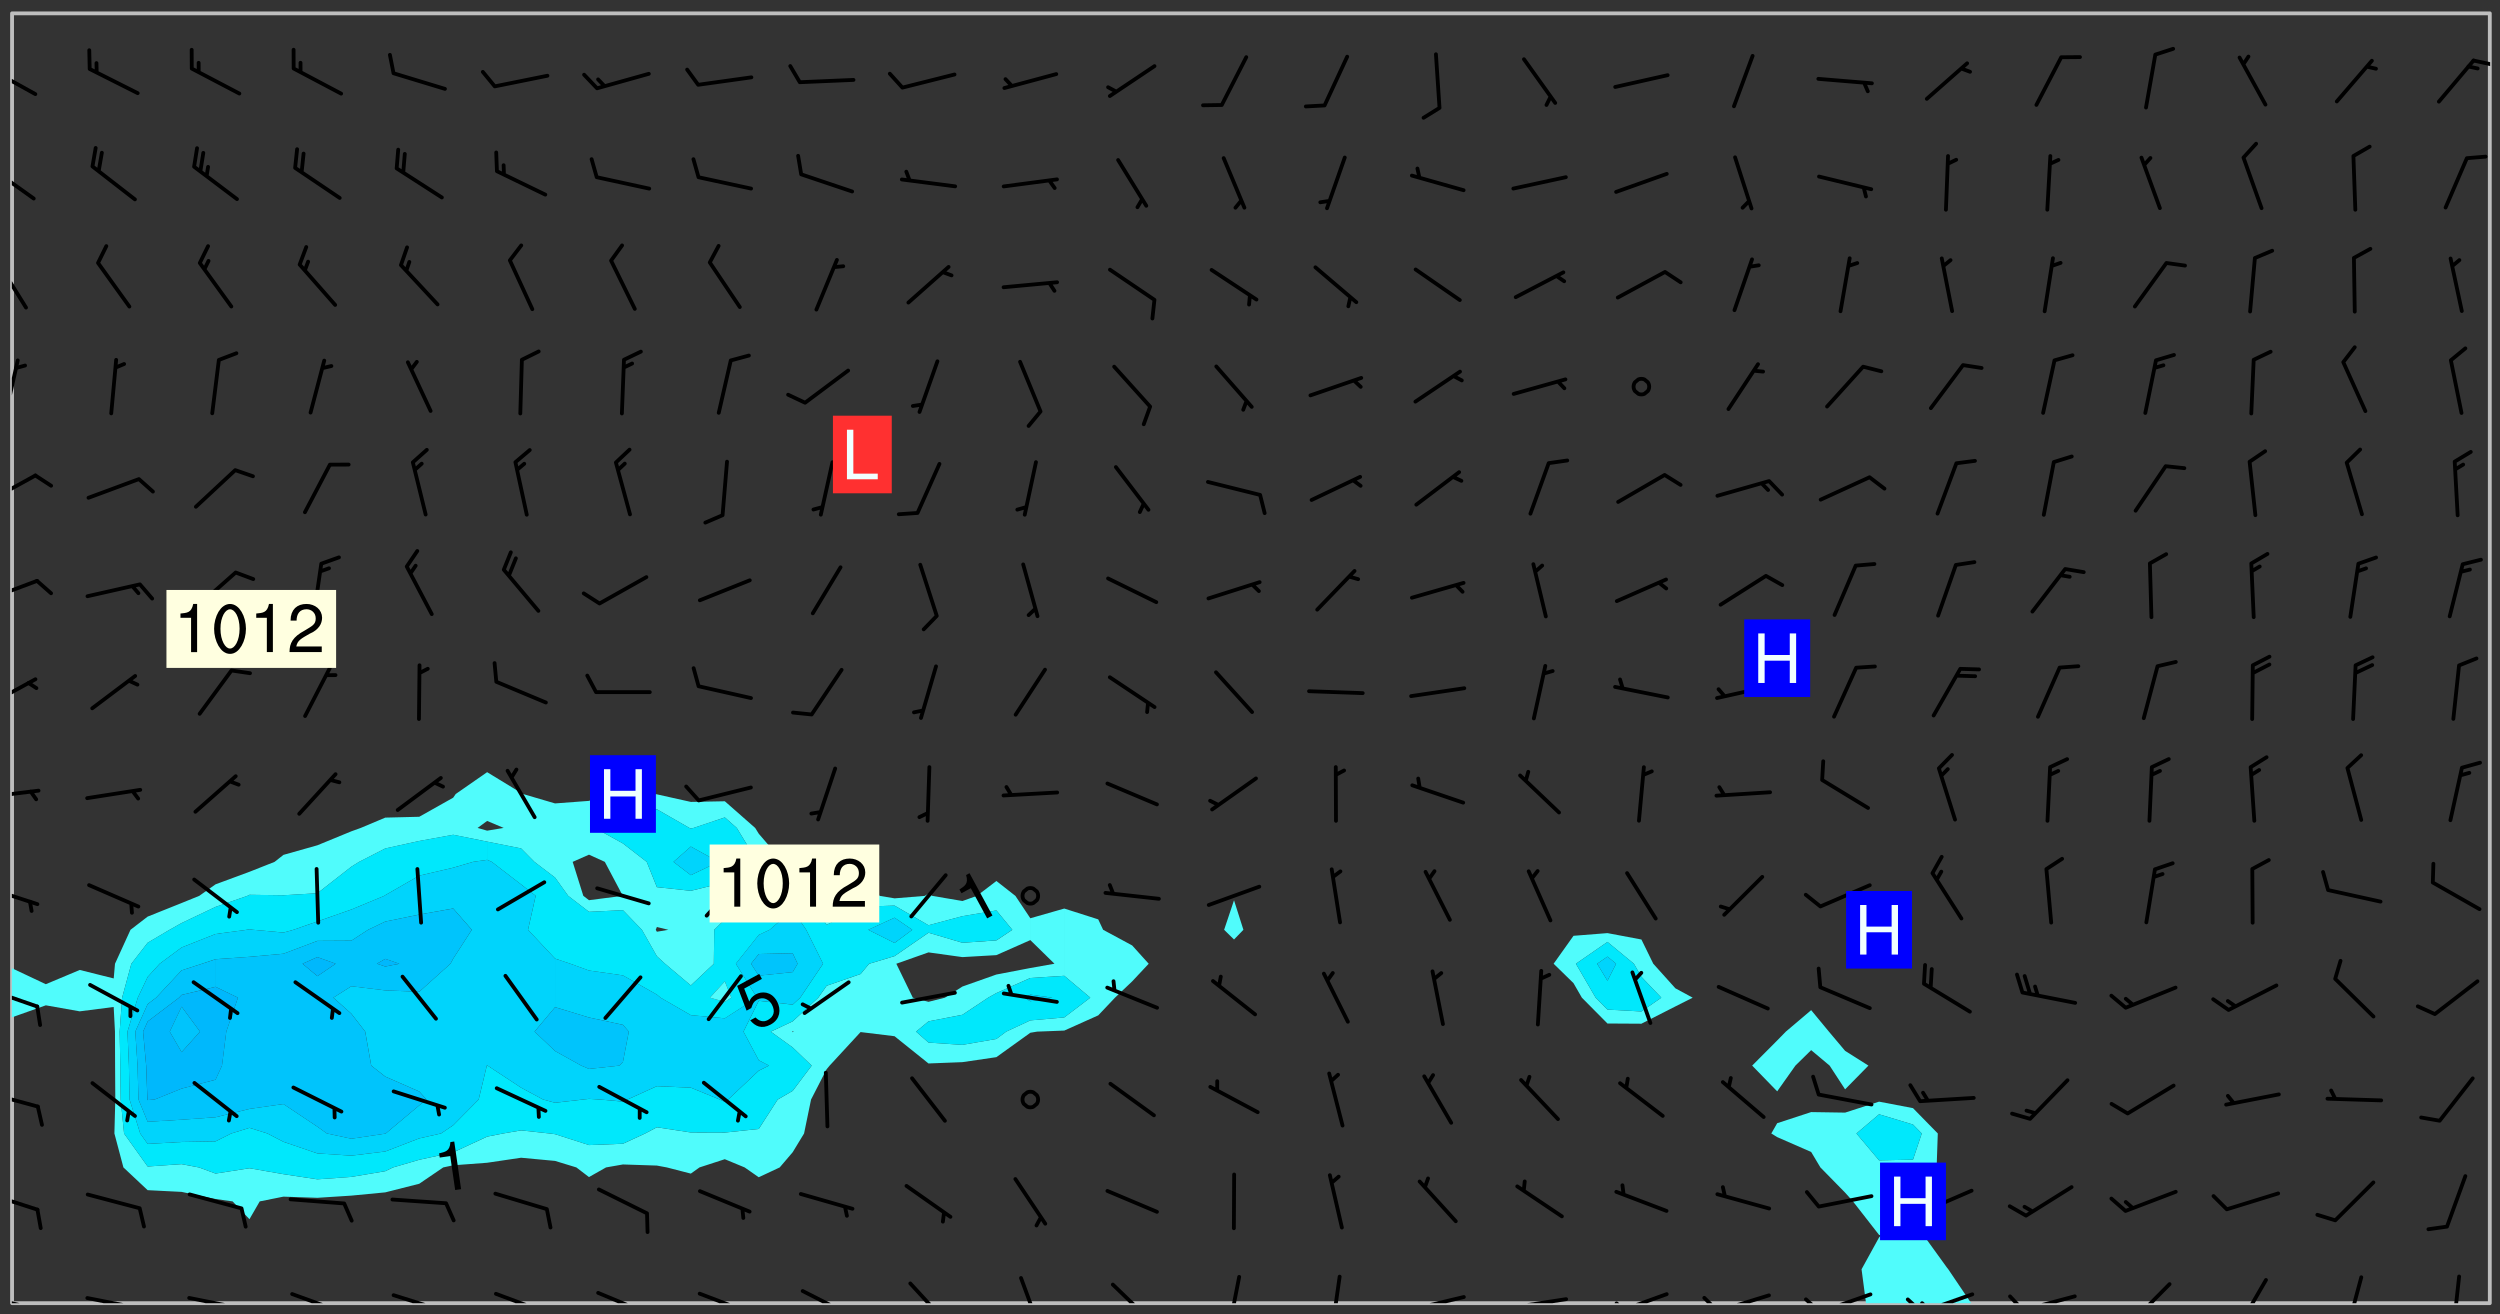 <svg xmlns="http://www.w3.org/2000/svg" role="img" xmlns:xlink="http://www.w3.org/1999/xlink" viewBox="142.45 309.95 326.84 171.84"><rect x="142.45" y="309.95" width="326.84" height="171.84" fill="#333333" stroke="none"/><defs><clipPath id="a"><path d="M144 442h1v38.328h-1zm0 0"/></clipPath><clipPath id="b"><path d="M144 311.672h1V437h-1zm0 0"/></clipPath><clipPath id="c"><path d="M144 311.672h324v168.656H144zm0 0"/></clipPath><clipPath id="d"><path d="M374 453h27v27.328h-27zm0 0"/></clipPath><clipPath id="e"><path d="M467 311.672h1v168.656h-1zm0 0"/></clipPath><clipPath id="f"><path d="M144 479h4v1.328h-4zm0 0"/></clipPath><clipPath id="g"><path d="M147 480h2v.328h-2zm0 0"/></clipPath><clipPath id="h"><path d="M146 480h1v.328h-1zm0 0"/></clipPath><clipPath id="i"><path d="M153 479h9v1.328h-9zm0 0"/></clipPath><clipPath id="j"><path d="M160 480h2v.328h-2zm0 0"/></clipPath><clipPath id="k"><path d="M159 480h2v.328h-2zm0 0"/></clipPath><clipPath id="l"><path d="M166 479h9v1.328h-9zm0 0"/></clipPath><clipPath id="m"><path d="M173 480h3v.328h-3zm0 0"/></clipPath><clipPath id="n"><path d="M172 480h2v.328h-2zm0 0"/></clipPath><clipPath id="o"><path d="M180 478h8v2.328h-8zm0 0"/></clipPath><clipPath id="p"><path d="M186 480h1v.328h-1zm0 0"/></clipPath><clipPath id="q"><path d="M193 479h8v1.328h-8zm0 0"/></clipPath><clipPath id="r"><path d="M207 478h8v2.328h-8zm0 0"/></clipPath><clipPath id="s"><path d="M220 478h8v2.328h-8zm0 0"/></clipPath><clipPath id="t"><path d="M233 478h8v2.328h-8zm0 0"/></clipPath><clipPath id="u"><path d="M247 478h7v2.328h-7zm0 0"/></clipPath><clipPath id="v"><path d="M261 477h6v3.328h-6zm0 0"/></clipPath><clipPath id="w"><path d="M275 476h4v4.328h-4zm0 0"/></clipPath><clipPath id="x"><path d="M287 477h7v3.328h-7zm0 0"/></clipPath><clipPath id="y"><path d="M302 476h3v4.328h-3zm0 0"/></clipPath><clipPath id="z"><path d="M316 476h2v4.328h-2zm0 0"/></clipPath><clipPath id="A"><path d="M326 479h9v1.328h-9zm0 0"/></clipPath><clipPath id="B"><path d="M340 479h8v1.328h-8zm0 0"/></clipPath><clipPath id="C"><path d="M353 478h8v2.328h-8zm0 0"/></clipPath><clipPath id="D"><path d="M353 480h2v.328h-2zm0 0"/></clipPath><clipPath id="E"><path d="M366 479h8v1.328h-8zm0 0"/></clipPath><clipPath id="F"><path d="M365 479h3v1.328h-3zm0 0"/></clipPath><clipPath id="G"><path d="M380 478h8v2.328h-8zm0 0"/></clipPath><clipPath id="H"><path d="M378 479h3v1.328h-3zm0 0"/></clipPath><clipPath id="I"><path d="M393 478h8v2.328h-8zm0 0"/></clipPath><clipPath id="J"><path d="M391 479h3v1.328h-3zm0 0"/></clipPath><clipPath id="K"><path d="M393 480h2v.328h-2zm0 0"/></clipPath><clipPath id="L"><path d="M406 479h8v1.328h-8zm0 0"/></clipPath><clipPath id="M"><path d="M404 479h4v1.328h-4zm0 0"/></clipPath><clipPath id="N"><path d="M420 477h7v3.328h-7zm0 0"/></clipPath><clipPath id="O"><path d="M434 477h5v3.328h-5zm0 0"/></clipPath><clipPath id="P"><path d="M449 476h3v4.328h-3zm0 0"/></clipPath><clipPath id="Q"><path d="M462 476h3v4.328h-3zm0 0"/></clipPath><clipPath id="R"><path d="M144 465h4v4h-4zm0 0"/></clipPath><clipPath id="S"><path d="M144 452h4v3h-4zm0 0"/></clipPath><clipPath id="T"><path d="M144 438h4v4h-4zm0 0"/></clipPath><clipPath id="U"><path d="M144 425h4v4h-4zm0 0"/></clipPath><clipPath id="V"><path d="M144 413h4v2h-4zm0 0"/></clipPath><clipPath id="W"><path d="M144 398h4v5h-4zm0 0"/></clipPath><clipPath id="X"><path d="M144 385h4v4h-4zm0 0"/></clipPath><clipPath id="Y"><path d="M144 371h4v5h-4zm0 0"/></clipPath><clipPath id="Z"><path d="M144 356h2v9h-2zm0 0"/></clipPath><clipPath id="aa"><path d="M144 343h3v8h-3zm0 0"/></clipPath><clipPath id="ab"><path d="M144 331h4v6h-4zm0 0"/></clipPath><clipPath id="ac"><path d="M144 318h4v5h-4zm0 0"/></clipPath><clipPath id="ad"><path d="M465 317h3v2h-3zm0 0"/></clipPath><g id="ae" clip-path="url(#clip1)"><path fill="#fff" fill-opacity="0" fill-rule="evenodd" d="M0 0h1000v1000H0zm0 0"/><path fill="#d3d3d3" fill-opacity="0" fill-rule="evenodd" d="M162.152 355.867l-.234.293.059.234.117.172.176.234.293.348.113.059.117-.172.059-.234.176-.176.465-.176h.699l.234.293.289.816.059.176.176.23.352.234.699.699.172.176.234.348.234.41.289.582.41.465.23.234.234.176.117.23.176.293.172 1.164v.234l.059.289.059.117.117.117.348.41.117.172.176.176.176.234.117.172.172.352.059.234.234.406.234-.059-.176.176-.059.93h-.582l-.234-.113-.348.113-.117.117-.059.293-.059.176-.117.172-.465.293-.059.234-.059.113v.645l.059.172v.41l.059.059v.406l.059.406.117.176.059.059.23.641-.059.293v.699l-.059.582v.234l-.059.23-.055.352v1.922l.055.117h.426l-.367.117-.023.352.891 1.168 1.742.539 1.34.359v.539l.09.809.535.715 1.52.27.891-.086.09 1.164.535.18 1.16-.18 2.055-.984 1.16-.363 1.879-.176 1.695-.18-.18.719-1.516.086-1.25.09-.805.27-1.074.809.27.719.535.898-.18.625-.266.809.266 1.078.625.898.805.18 1.25-.18-.266.723.098.504.055.293v.172l.059.293v.406l.176.117.352.117h.406l.293-.176.113-.117.059-.117.117-.23.059-.176.352-.465.23-.176.176-.059.176.059.059.176.117.988.055.469.059.172.117.234.176.059.816.059h.289l.117.234.059.406.059.352v1.105l.117.293.117.348.289.699.176.352.582.754.352.176.172.059.469.234.641.465.348.234.293.176.293.055.23.062.816.348.293.176.113.172.352.352.117.176.523.641v.289l.059.352v.348l.059.352.059.289.117.059.172.059h.176l.582.234.176.117.176.289.176.234.113.234.293.23.117.117v.41l.059.055.289.234.234.117.059.117.117.172.059.117.23.234.059.176.234.059.117.059-.117.113-.059.117v.117l-.117.293-.117.289v.582l.176.117.117.059.059.117.117.117.113.059.176.348.059.352.059.406v.176l-.059.176-.117.699v.172l.117.176.293.293h.406l.176.117.117.172.117.293v.234h-.527l-.23-.234h-.234l-.176.059-.059.699.059.348.117.176.176.41.117.23.289.469.176.055h.523l.234.059.758.641.059.293v.234l.059.059.23.348v.352l-.117.172v.293l.293.289.293.176.172.059.293.176.293.117.582.406.289.234.293.176.219.16.016.012.23.176.641.523.176.234.117.176.176.176.113.172v.641l.117.176.469.117.582.117.234.059.23.113.293.117.113.059.586.352.289.172.176.062.176.055.176.059.699.352.289.176.234.055.289.176.234.117.641.406.293.117.172.059.234.059.41.059.23.059.234.117.059.172-.41.176.469.059.059.293.113.234.176.055.234.059.176.059.406.117.641.234.117.172.059.234v.176l-.059.117-.059.406.234.234.117.059.348.117.641.23.176.117.289.117.176.176.234.465.582 1.105.176.176.348.176.176.117.352.117 1.047.523.234.059.465.113.293.059.465.176.758.582.234.234.348.465.176.176.289.234.816.699.293.176.289.289.293.176.293.289.695.641.176.176.293.234.289.234.469.289.641.582.348.234.234.293.348.348.352.465.934.992.348.406.117.176.234.059.113.117.645.176.23.113.234.059.293.176.23.117.934.699.406.406.234.176.406.176.234.117.816.348.348.234.234.117.293.289.23.117.758.352.352.172.23.059.293.117.234.059.871.176h.816l.469.23.172.059.875.699.465.117.293.059.176.059.23.059.469.059.348.059.352.059.406.059h.293l.172.059v.23l.176.176h.293l.348.059.352.059.699.117h.641l.465-.234.293-.176.172-.117.41-.172.289-.176.934-.465.469-.293.523-.293.465-.172.465-.176 1.051-.465.289-.117.41-.117.289-.117.527-.176 1.516-.699.582-.348.289-.059.293-.059.348-.117.875-.23.352-.117h.113l.234-.059.875-.234.234-.059h.812l.352-.059.816-.117.172-.059.352-.055.293-.059.23-.059.816-.176.176-.059h.348l.234-.059.465-.117.758-.172.234-.059h.348l.41-.117.289-.059 1.285-.059h.289l.41-.059.23-.059h.176l.875-.117h.406l.41-.117h.348l.352-.113.871-.059h1.75l1.047.289.41.117.289.117.352.117.289.117 1.051.172.289.059h.293l.293.059.172.059.41.059.172.059.117.059h.117l.117.059.352.059h.113l.41.066 1.922.395 1.926.395 1.52.449 1.695.719 2.145.805 1.605-.719 1.43-.805 1.16-1.078 1.25-.449 3.035-.719 1.875-.359 2.145-1.348 2.234-1.254 2.5-1.258 1.695-.449 1.785-.18 1.16-.27.625.539 1.34-.27.715-.988.984-1.344.445-.18.805-.359 1.875-.539 1.785-.449 1.25-.27 1.16-.09 1.699-.09 1.961-.27 1.25-.09h.539l.625-.09h.891l2.145-.18 2.41-.18 2.59-.09 1.695.18 1.609.09 1.43.359 1.16.719 1.875.988 1.16 1.527.266.715.629.09.355.898.535.539.535 1.527 1.074.359h.535l-.805.535.09 1.707.715 2.695.891.805.895.988.715 1.258 1.785.539 1.52-.18.355 1.344 1.609-.805.98-.539.27.27.316-.215.219-.145.801.449.449-.359h.355l.535-.27.539-.719.535-.27.625-.988 1.16.449.84.371 1.395.617 1.695-.18h1.605l1.785.09.18-1.707.535-1.344.805.27.492.848.402.406-.09.539v.359l.715.449.711-.27h1.43l.359.988.445 1.258.715 1.344 1.25.629 1.695.629.715-.18.18-.539.98-.09.449.359.086 1.258-.266.629-.535.18v.539l.715.984.266.539.984.988.801 1.078-.266.359-.09.898-.625 2.332-.355 2.066-.09 1.793-.18.719-.09.539v1.438l-.98 1.883-.359 1.707-.535.898-.805 1.168-.266.539 2.055 1.254.086.359-.355.539-.09-.18v.809l.09 1.438-.445.715-1.074.094-.266.715.535.898.805.719 1.16.809 1.34.27.445.359-.355.449-1.789-.09-1.25-.449-.715-.719-.625-.09-.176 3.59-.188 1.309h89.359V311.703h-55.27v49.082l.762.125 3.289.543 2.023 2.836v2.754l2.352.332 2.348.332h4.051l-1.379 4.16-2.023.707-2.023.703-.543.344-2.594 1.617-.188.117-2.023-2.078-.73-2.742-2.672-2.078-1.375-3.5-.066-.082-1.957-2.672 2.75-1.418v-49.082H294.422v91.414l.117.031.133.012.074.074.105.047.09.059.086.059.09.059.297.297.059.09.031.117.027.117.016.137-.031.117-.059.09-.059.086-.043.105-.047.102-.027.121v.145l.176.27.148.148.074.086.074.074.043.105.062.09.059.086.043.105.059.09.047.102.043.105.059.086.117.18.074.074.062.086.059.09.043.105.059.09.059.086.062.09.059.09.043.102.117.18.074.074.059.086.074.074.09.059.105.047h.148l.133-.016.133.016.102-.047.074-.074.047-.102-.016-.133v-.148l-.047-.105-.027-.117-.047-.102-.027-.121-.043-.102-.062-.09-.043-.102-.043-.105-.031-.117-.016-.133-.012-.137.086-.059.059-.086.121-.031.043.105.016.133v.117l.059.102.059.09.09.059.148.148.059.09.043.105-.012.102.086.059.105.047.086.059.09.059.074.074-.117.027-.105.047-.086.059-.074.074-.059.09-.062.086-.027.121-.047.102-.043.105-.031.117-.012.133-.016.133v.148l.027.117.047.105.043.102.059.09.074.074.09.059.074.074.09.059.059.09.043.105.047.102.117.031.133.016h.148l.117-.031.105.043.043.105.047.102.027.121L299.5 410l.027.117.031.121.027.117.105.043.102.047.133-.016.148.148.062.086.074.074.07.074.09.062.105.043.102.043.117.031.137.016.117-.031.074-.074.027-.117-.012-.133-.031-.121-.027-.117.043-.105h.117l.09.062.117.027h.148l.133.016h.148l.133.016.133-.016h.148l.133-.016.133-.012.137.012.117-.027.133-.016.191-.059-.059.176-.016.133-.027.121-.016.133-.059.086-.133.016-.105.047-.105.043-.117.031-.117.027-.266.031h-.148l-.133.016-.074.074.059.086.148.148.117.18.074.07.09.062.09.059.086.059.09.059.102.043.105.062.105.043.086.059.105.047.102.043.18.117.059.09-.043.102-.047.105.016.133.223.223.059.09.043.102.031.121.043.102.016.133.031.117.012.137.031.117.148.148.102.043.105.043.117.031.133.016.137.016h.117l.117-.031.09-.059.043-.105.047-.102.043-.105.031-.117.012-.133v-.148l-.012-.133-.016-.133-.031-.117-.043-.105-.047-.105-.043-.102-.043-.105-.016-.133.016-.133.027-.117.031-.117.027-.121.047-.102.09-.059.086-.062.074-.074.09-.059.223-.223.059-.086.074-.074.117-.18.059-.086v-.148l-.074-.074-.102-.047-.105-.043-.102-.043-.059-.09-.047-.105-.027-.117.09-.059.117-.031.102-.043.18-.117.148-.148.012-.133-.012-.105-.09-.059-.133.016h-.148l-.133.016-.133-.016-.121-.031-.086-.059-.074-.074-.059-.09-.062-.086-.117-.18-.059-.086.031-.121.086-.059.121-.031.059-.086v-.121l-.031-.117-.059-.09-.059-.086-.047-.105-.027-.117-.016-.133.059-.09.074-.074.09-.059.117-.18.074-.074.059-.086.148-.148.121-.031.133-.016.133.016.074.074.043.105.016.133-.031.117-.117.031-.133.012-.148.148-.043.105-.047.102-.027.121-.031.117v.148l.031.117.043.105.059.09.074.07.074.074.117.031.121.027.117-.027.133-.016h.117l.09.059.074.074.047.105.059.086.102.047.133.016.105.043.086.059-.012.105-.074.074-.18.117-.059.09-.09.059-.07.074-.074.074-.062.09-.027.117-.016.133.016.133-.016.133v.148l.016.133.027.117.031.121.074.074.09.059.086.059.09.059.117.031v.086l-.102.047-.09.059-.266.031-.117.027h-.148l-.105.043-.102.047-.059.09-.062.234-.012.133-.031.121-.016.133v.293l-.012.133.012.137.016.133.133.016.133.012.121.031.086.059.074.074.047.105.043.102.016.133v.445l-.016.133v.445l.031.266.027.117.016.133.031.117.086.211.031.266v.148l-.031.117-.027.117-.031.121-.027.117-.031.117-.031.121-.012.133-.016.133.09.059.117-.031.102.016.047.105-.031.266v.441l-.043.105-.047.105-.043.102-.043.105-.059.086-.031.121-.043.117-.031.117-.016.133.016.133.059.09.105.047.086.059.059.086-.012.137-.031.117-.043.102v.445l-.016.133v.148l-.031.117-.043.105-.027.117-.047.105-.043.102-.031.121-.027.117-.031.133-.031.117-.027.117-.043.105-.031.117-.031.121-.012.133-.016.133v.297l.027.117v.148l.047.398.027.117.059.09.121.031h.148l.133-.016.059.09v.117l-.059.09-.09.059-.102.043-.105.047-.09.059-.086.059-.137.016-.117-.031-.133-.016-.102.047-.062.086-.012.137-.016.133-.031.117-.027.117-.016.133-.031.121v.297l.016.133.031.117v.148l.012.133v.148l-.027.117-.047.102-.027.121-.031.117-.059.09-.074.074-.102.043-.105.047-.117.027-.121.031-.102-.047.059-.086.105-.047.027-.117.031-.117.027-.121.031-.117v-.148l.016-.133-.031-.117-.043-.105-.105.016-.074.074-.102.043-.09.062-.074.074-.043.102-.016.133-.031.117L304.25 426l-.031.117-.027.117-.031.121-.027.117-.031.117-.043.105-.09.059h-.09l-.117-.031-.031-.086.016-.137-.031-.117v-.148l-.012-.133v-.148l-.062-.234-.027-.121-.043-.102-.047-.105-.059-.086-.059-.09-.043-.105-.062-.086-.148-.148-.07-.074-.105-.047-.105-.043-.102-.043-.297-.297-.09-.074-.086-.059-.105-.043-.09-.062-.086-.059-.105-.043-.09-.059-.086-.062-.074-.07-.105-.047-.086-.059-.105-.043-.09-.062-.102-.043-.105-.043-.086-.059-.105-.047-.105-.043-.102-.047-.09-.059-.102-.043-.105-.043-.09-.062-.117-.027-.133-.016-.133.016H299.75l-.133.016-.117-.031-.09-.059-.074-.074-.09-.059-.102-.047h-.148l-.121-.027-.102-.043-.074-.074-.117-.18-.09-.059-.102-.043-.09-.062-.105-.043-.09-.059-.086-.059-.105-.047-.059-.086-.059-.09-.043-.105-.047-.102-.074-.074-.086-.059-.074-.074-.09-.059-.223-.223-.043-.105-.031-.266.105-.043h.145l.105.043.074.074.09.059.086.059.105.047.09.059.148.148.07.074.148.148.062.086.074.074.086.059.074.074.09.062.09.059.086.059.27.176.102.047.105.043.102.043.047-.074.059-.086.074-.074.07-.074.105.043.074.074.059.09.043.102.047.105.043.105.121.027.117-.027.074-.09.043-.105.059-.09.074-.074.105-.043.117-.027.133.012.09.059.148.148.059.09.043.105.047.102.043.105.043.102.105.047.105.043.133.016.086-.059.059-.09.074-.074.105-.043.117.027.105.047.102.043.105.043.102.047.18.117v.117l-.016.133.016.133.016.137.059.086.102.047.121.027.117.031h.148l.117-.031.059-.09.18-.117.059-.09.074-.074.059-.086.117-.18.18-.117.117.031.09.059.043.074-.016.133v.117l.09.059h.148l.133-.016.133-.012.266-.031.105-.043.117-.031.121-.027.074-.074.07-.074.062-.09-.016-.105-.047-.102-.102-.043-.105-.016-.117.027-.266.031h-.148l-.074-.074-.09-.059-.117-.031-.117-.027-.133-.016h-.148l-.133.016h-.297l-.105-.047-.148-.148-.043-.102-.059-.09.223-.223.086-.059.105-.043.117-.031.133-.016.133.016.137.016.102.043.133-.012.09-.062.102-.043.062-.09-.047-.102-.09-.059-.117-.031-.102-.043-.059-.09-.062-.09v-.117l.016-.133.105-.047.074-.07v-.121l-.09-.059-.031-.117.09-.059.074-.074.043-.105.059-.09.047-.102.016-.133v-.148l-.047-.105-.043-.102-.09-.059-.133-.016-.102-.043-.137-.016-.117-.031h-.445l-.133-.016-.133-.012-.133-.016-.117-.031h-.148l-.133-.016-.133-.012-.266-.031-.121-.043-.086-.059-.074-.074v-.148l.012-.133.105-.047.102-.043.133-.016h.152l.133-.016h.293l.121.031.102.043.09.059.234.062.121-.047.09-.059.102-.043.133-.016.105.043.102.047.133.012.121-.027h.145l.121-.031.117-.027.105-.047.074-.074.086-.059.148-.148.059-.086.047-.105.027-.117.016-.105-.102-.043-.09-.059-.117-.031-.105-.043-.09-.062-.074-.086-.074-.074-.102-.043-.105-.047-.102-.043-.059-.09-.047-.102-.086-.211-.062-.086-.059-.09-.074-.074-.086-.059h-.27l-.117.031-.09.059-.102.043-.133.016-.105-.016-.027-.117-.062-.09-.117-.031-.102-.043-.148-.148-.031-.117-.016-.105.074-.074.18-.117.117-.027.117-.031.137.016.102.043.105.043.102.047.105.043.117.031.133.016.117.027.133.016.105-.016.09-.059-.074-.074-.105-.043-.074-.074-.074-.09-.148-.148-.086-.059-.09-.059-.074-.074-.09-.059-.102-.047-.121-.027-.102-.047-.105-.043-.117-.031-.102-.043-.121-.031h-.148l-.117.031-.105.043-.086.062-.18.117-.086.059-.09.059-.105.047-.086.059-.105.043-.102.043-.105.047-.074.074-.059.09-.059.086-.047.105-.059.086-.074.074-.133-.012-.117-.031h-.117l-.074.074-.09.059-.074.074-.09.059-.086.059-.105.047-.102.043-.137.016-.102-.043-.148-.148-.105-.047h-.086l-.105.047-.102.043-.121.031-.117-.031-.074-.074v-.117l.031-.121.074-.07.059-.09.074-.074.117-.031.105-.043h.293l.133-.016.137-.016.102-.043.09-.059.102-.047.09-.059.133-.012.09.059.133.012.09-.059.086-.059.105-.043.09-.059.086-.062.09-.059.148-.148.059-.086.059-.09.105-.043.133-.016.117.027.121.031.059-.059.059-.09.031-.266.027-.117.105.012.133.016.102-.043.09-.059.059-.09.074-.074.059-.09.047-.102.012-.133-.012-.133-.047-.105-.148-.148-.059-.09-.059-.086-.043-.105v-.445l.016-.133v-.148l.012-.133-.059-.059-.09.059-.102-.043-.18-.117-.086-.059-.062-.09-.059-.09-.074-.074-.086-.059-.121.031-.102.012-.105.047-.086.059-.105.043-.148.148-.09.059-.086.059-.09.062-.105.043-.133.016v-.121l.105-.043.117-.031.074-.07.043-.105v-.148l-.027-.117-.148-.148-.133-.016h-.148l-.117.031-.105.043-.102.043-.09.062-.117.027-.074-.074.012-.133-.043-.102-.043-.105-.09-.059-.117.027-.121.031-.117.031-.102.043-.121.031-.102.043-.105.043-.09.059-.102.016v-.117l.016-.133-.059-.09-.074.043-.148.148-.059.09-.074.074-.047.105-.043.102-.074.074-.059.09-.074.074-.059.086-.074.074-.09.062-.074.07-.074.074-.102.016-.133.016-.105-.043v-.121l.148-.148.043-.102.059-.09.047-.102.043-.105.059-.09.031-.117.043-.102.031-.121.027-.117.047-.105.043-.102.043-.105.074-.07.09-.062.09-.059.102-.043h.297l.266-.031.105-.043-.074-.074-.117-.031-.105-.043-.09-.059-.102-.047-.09-.059-.102-.043-.105-.043-.09-.062-.086-.059-.105-.043-.102-.043-.121-.031-.117-.031-.102-.043L297.5 410.25l-.102-.043-.09-.059-.043-.105-.016-.133.102-.043.133-.016.137.016.133-.016.102-.043.059-.09.016-.105-.09-.059-.074-.074-.102-.043-.09-.059-.148-.148-.043-.105-.016-.133v-.293l-.059-.09-.09-.059-.074-.074-.043-.105-.031-.117-.059-.09-.074-.074-.117-.027-.074-.074-.09-.059-.09-.062-.086-.059-.074-.074-.059-.086-.047-.105-.086-.059-.148-.148-.195-.059-.133.016-.102.043-.074.074-.047.102-.043.105-.059.09-.059.086-.297.297-.09.059h-.086l-.062-.086-.043-.105.031-.117.059-.09.027-.117-.012-.133-.09-.062-.105.047-.117.027-.117.031-.27.176-.102.047-.117.027-.105.047-.09.059-.102.043-.059-.086-.047-.105.016-.133.047-.105.07-.074.074-.07.059-.09v-.148l-.043-.105h-.238l-.102.047-.031.117-.027.117-.031.121-.074.043-.133.016-.074-.047-.043-.102-.043-.105-.047-.102-.043-.105-.121.031-.102.043-.133.016-.117.031-.105.043-.09.059-.102.047-.121.027-.133.016-.102-.043-.059-.09-.047-.105-.043-.102-.043-.105v-.117l.059-.09.086-.059.18-.117.102-.047.105-.043.105-.059.102-.043.09-.062.102-.043.105-.059.102-.047.09-.059.105-.043.102-.043.09-.062.102-.043.137-.016.117.031.102.043.121.031.102.043.105.047.102.043.105.043.102.047.105.043.102.043.105.047.086.059.105.043.117.031.105.043.102.047.09.059.105.043.102.043.105.047.117.027.102.047.121.027h.148l.086-.059.016-.102.059-.09-.027-.117-.074-.074-.117-.18-.074-.074-.09-.074-.18-.117-.086-.059-.105-.043-.102-.047-.27-.176-.059-.09-.074-.074-.059-.09-.043-.102-.031-.117-.016-.137v-.562l-.012-.133-.016-.133-.031-.117-.016-.133-.012-.133-.031-.121-.223-.223-.059-.086-.016-.105.031-.117.133-.016v-91.414H172.992v1.453l-.059.234-.352 1.051-.172.523-.117.348-.176.41-.117.172-.234.293-.23.059h-.352l-.117.059-.23.406v.293l.117.176.23.23.117.234.641.758.293.465.176.234.23.352.234.348.641.816.176.465.172.41.117.695.176.469.117 1.398.059.465v.875l.117 1.047v4.781l-.059.465-.352 1.281-.176.523-.113.41-.352.93L172.934 336l-.234.582-.117.176-.172.348-.176.406-.352.816-.059.293-.113.293-.117.289-.059.176-.117.875-.059.406-.059.117-.059.176-.059.172-.23.527-.117.172v.234l-.117.234-.059.172-.176.586v.289l-.059.176v.293l-.059.113-.059.527v.172l-.055.234v2.621l-.176.816-.117.176-.176.234-.117.172-.113.234-.586.934-.23.289-.293.465-.176.234-.289.352-.352.699-.113.23-.176.41-.176.23-.406.527-.816.699-.293.172-.289.234-.176.117-.176.176-.523.406-.527.176-.172.176-.234.055-.641.176h-.758m12.211 31.023l-1.074.449.359.895 1.25-.715.445-.539-.98-.09"/><path fill="#d3d3d3" fill-opacity="0" fill-rule="evenodd" d="M201.508 416.598h-.895l.449.629.98.359.805-.09.445-.988-.176.09-.715-.355-.895.355m154.621 59.07l-.059-.523v-.293l.113-.293.059-.23.469-.469h.113l.117-.113.117-.059h.176l.234-.059h.348l.234.059.117.059.23.172.059.176.117.582v.293l-.117.176-.172.289-.176.176-.527.523-.23.234-.117.059h-.176l-.117-.059-.406-.293-.176-.117-.117-.059-.059-.113-.055-.117m6.641-10.957l-.059-.172v-1.109l.059-.172.176-.059.172-.059h.176l.234-.059.117.059.059.699-.059.172-.117.176-.117.059-.234.523-.113.059h-.234l-.059-.117m9.613-14.391l-.117-.176v-.699l.293-.875.117-.172.176-.352.113-.23.117-.293.352-.758.117-.23.172-.234h.176l.117-.059h.641l.117.059.234.234.172.113.352.293.117.117.113.176v.113l.117.059.117.117v.699l-.059.176v.23l-.059.176-.348 1.051-.117.23-.117.234-.117.059-.23.234-.641.289h-.875l-.41-.117-.641-.465"/><path fill="none" stroke="#bebebe" stroke-linecap="round" stroke-linejoin="round" stroke-miterlimit="10" stroke-width=".5" d="M467.957 311.695H144.027v168.625h323.93v-168.625"/><g clip-path="url(#a)"><path fill="#fff" fill-opacity="0" fill-rule="evenodd" d="M144 475.891v4.438h.004H144v-37.371 32.934"/></g><g clip-path="url(#b)"><path fill="#fff" fill-opacity="0" fill-rule="evenodd" d="M144 435.945v.582-124.855h.004H144V435.945"/></g><path fill="#50fcfc" fill-rule="evenodd" d="M144 436.527v6.43h.004v-6.43H144"/><g clip-path="url(#c)"><path fill="#fff" fill-opacity="0" fill-rule="evenodd" d="M144.004 480.328v-37.371l4.434-1.574 4.438.789 4.441-.57.168 3.219.016 4.441.027 4.438-.117 4.438 1.176 4.438 3.168 2.977 4.438.223 4.438.934 2.234.309 2.203 2.328 1.344-2.328 3.098-.621 4.438.152 4.438-.285 4.438-.426 4.441-1.125 3.141-2.137 1.297-.277 4.438-.332 4.438-.656 4.441.414 2.785.852 1.652 1.262 2.23-1.262 2.207-.387 4.438.145 1.301.242 3.137.809 1.133-.809 3.309-1.074 2.594 1.074 1.844 1.285 2.742-1.285 1.695-1.988 1.488-2.449.914-4.438 2.035-3.965.395-.473 4.043-4.383 4.441.543 4.438 3.562 4.438-.172 4.438-.652 4.441-3.191.887-.148 3.551-.137 4.438-1.988 2.191-2.312 2.246-2.133 2.16-2.305-2.16-2.391-3.797-2.047-.641-1.363-4.438-1.414L277.152 430l-1.957-2.93-2.484-1.949-2.562 1.949-1.875.668-3.934-.668-.504-.289-.504.289-3.934.32-1.93-.32-2.512-1.922-2.637 1.922-1.801.871-.578-.871-3.859-3.727-1.273-.715-3.164-3.684-.465-.754-3.973-3.492-4.441.086-4.438-.992-.387-.039-4.051-1.172-2.16 1.172-2.277.902-4.438.332-4.199-1.234-.242-.145-4.438-2.707-4.105 2.852-.332.484-4.438 2.496-4.441.109-3.203 1.348-1.234.445-4.438 1.824-4.438 1.254-1.16.914-3.281 1.297-4.438 1.641-2.125 1.504-2.312.938-4.438 1.777-2.242 1.723-2.027 4.438-.168 1.922-4.441-1.109-4.438 1.863-4.434-2.094V311.672h159.777v115.977l-1.293 3.859 1.293 1.27 1.227-1.27-1.227-3.859V311.672h48.82V431.941l-4.438.352-2.598 3.652 2.598 2.539 1.094 1.898 3.344 3.375 4.441.027 4.438-2.258 2.266-1.145-2.266-1.227-2.887-3.211-1.551-3.168-4.441-.836V311.672h26.633v130.34l-3.312 2.809-1.129 1.156-3.273 3.285 3.273 3.367 2.383-3.367 2.059-2.023 2.414 2.023 2.023 3.105 3.051-3.105-3.051-1.93-2.117-2.512-2.32-2.809V311.672h88.762v168.656h-67.84l-2.996-4.438-.176-.223-3.047-4.215-1.391-1.676-1.172-2.762 1.172-.914 3.09-3.527.152-4.438-3.242-3.312-4.438-.848-4.438 1.434-4.438-.07-4.441 1.453-.77 1.344.77.477 4.441 1.945 1.203 2.016 3.234 3.297 1.023 1.145 3.414 4.379.25.059-.25.277-2.289 4.16.586 4.438H144.004"/></g><path fill="#50fcfc" fill-rule="evenodd" d="M148.438 441.383l-4.434 1.574v-6.43l4.434 2.094 4.438-1.863 4.441 1.109.168-1.922 2.027-4.438 2.242-1.723 4.438-1.777 2.312-.938 2.125-1.504 4.438-1.641 3.281-1.297 1.16-.914 4.438-1.254 4.438-1.824 1.234-.445 3.203-1.348 4.441-.109 4.438-2.496.332-.484 4.105-2.852v6.375l-1.246.914 1.246.359 2.164-.359-2.164-.914v-6.375l4.438 2.707.242.145 4.199 1.234 4.438-.332v7.031l-2.133.941 1.391 4.441.742.57 4.422-.57-2.352-4.441-2.07-.941v-7.031l2.277-.902 2.16-1.172 4.051 1.172.387.039V415.75l-4.438.492-3.668 1.949 3.668 2.031L227 422.629l1.328 3.305v5.211l-.145.363.145.254 1.5-.254-1.5-.363v-5.211l4.438.477 4.441-1.094 2.719 1.754-2.719 3.09-1.383 1.348-.051 4.438-3.008 2.836-3.363-2.836-1.074-.984-1.957-3.453-2.48-2.566-4.438.215-2.719-2.086-1.719-2.395-2.695-2.047-1.746-1.762-4.438-.887-4.438-.898-4.438.812-4.441.977-3.43 1.758-1.008.629-4.438 3.469-4.438.266-4.441-.062-.281.141-4.156 1.441-4.438 2.109-1.578.887-2.859 1.688-2.133 2.75-1.207 4.438-.32 4.438.082 4.441.051 4.438.445 4.438 3.082 4.312 4.438-.309 2.277.434 2.16.797 4.438-.695 4.441.777 4.438.672 4.438-.316 4.438-.746 1.004-.488 3.438-1.004 4.438-.969 4.438-2.059 2.062-.406 2.375-.41 3.766.41.676.086 4.438 1.426 4.438-.176 2.898-1.336 1.539-.816 4.438.68 4.441.012 4.438-.473 2.473-3.84 1.965-1.141 2.48-3.297-2.48-2.379-2.867-2.062 2.867-1.348v1.305l-.09.043.09.066.145-.066-.145-.043v-1.305l3.336-3.09 1.102-1.562 4.438-1.535 1.113-1.34 3.328-1 4.438-3.059 4.438 1.312 4.438-.309 2.082-1.383-2.082-2.535-4.438.75-4.438 1.188-4.438-2.57-4.441.156-4.438 2.363-2.512-3.789-1.926-1.859-4.438-2.191-.172-.391-2.699-4.438-1.566-1.379-4.105 1.379-.336.074-.18-.074-4.258-2.441v-1.957l4.438.992 4.441-.086 3.973 3.492.465.754 3.164 3.684 1.273.715 3.859 3.727.578.871 1.801-.871 2.637-1.922 2.512 1.922 1.93.32 3.934-.32.504-.289.504.289 3.934.668 1.875-.668 2.562-1.949 2.484 1.949L277.152 430v2.855l-4.441 1.965-4.438.258-4.438-.617-4.203 1.484 2.156 4.438 2.047.543 2.148-.543 2.289-1.457 4.438-1.57 4.441-.852 3.156-.559-3.156-3.09V430l4.438-1.27v8.793l-4.438.285-4.441 1.973-1.078.602-3.359 2.234-4.438.863-1.621 1.34 1.621 1.434 4.438.297 4.438-.773L274 444.82l3.152-1.469 4.438-.387 3.402-2.582-3.402-2.859v-8.793l4.438 1.414.641 1.363 3.797 2.047 2.16 2.391-2.16 2.305-2.246 2.133-2.191 2.312-4.438 1.988-3.551.137-.887.148-4.441 3.191-4.438.652-4.438.172-4.438-3.562-4.441-.543-4.043 4.383-.395.473-2.035 3.965-.914 4.438-1.488 2.449-1.695 1.988-2.742 1.285-1.844-1.285-2.594-1.074-3.309 1.074-1.133.809-3.137-.809-1.301-.242-4.438-.145-2.207.387-2.23 1.262-1.652-1.262-2.785-.852-4.441-.414-4.438.656-4.438.332-1.297.277-3.141 2.137-4.441 1.125-4.438.426-4.438.285-4.438-.152-3.098.621-1.344 2.328-2.203-2.328-2.234-.309-4.438-.934-4.438-.223-3.168-2.977-1.176-4.438.117-4.438-.027-4.438-.016-4.441-.168-3.219-4.441.57-4.438-.789"/><path fill="#00e8fc" fill-rule="evenodd" d="M158.176 449.262l-.082-4.441.32-4.438 1.207-4.438 2.133-2.75 2.859-1.688 1.578-.887 4.438-2.109 4.156-1.441.281-.141 4.441.062 4.438-.266 4.438-3.469 1.008-.629 3.43-1.758 4.441-.977 4.438-.812 4.438.898v2.383l-1.852.266-2.586.762-4.438 1.039-4.441 2.551-.133.09-4.305 1.789-4.438 1.555-3.129 1.094-1.309.363-3.984-.363-.457-.07-.363.07-4.074.551-4.438 1.762-2.867 2.125-1.57 1.727-1.289 2.711-1.352 4.438.191 4.441.086 4.438 1.391 4.438.973 1.363 4.438-.25 4.438-.082 2.062-1.031 2.375-.738 2.344.738 2.098 1.09 4.438 1.52 4.438.289 4.438-.543 4.441-1.715 2.844-.641 1.594-1.074 3.328-3.363 1.07-4.438.039-.055.051.055 4.387 2.887 2.879 1.551 1.562.422 3.652-.422.785-.086 1.434.086 3.004.273.59-.273 3.848-1.746 4.438.195 3.785 1.551.656.305.438-.305 4-3.77 1.332-.668-1.332-.695-2-3.746 2-4.031 4.438.504.984-.91 2.988-4.438-2.211-4.438-1.762-2.602-3.012 2.602-1.426.672-2.996 3.766 2.77 4.438-4.211 2.699-4.441-.414-3.961-2.285-.477-.402-4.438-2.508-4.438-.641-2.445-.887-1.992-.672-3.535-3.766 1-4.438-1.906-1.492-3.832-2.949-.605-.266v-2.383l4.438.887 1.746 1.762 2.695 2.047 1.719 2.395 2.719 2.086 4.438-.215 2.48 2.566 1.957 3.453 1.074.984 3.363 2.836 3.008-2.836.051-4.438 1.383-1.348v8.094l-1.941 2.129 1.941.547.848-.547-.848-2.129v-8.094l2.719-3.09-2.719-1.754-4.441 1.094-4.438-.477L227 422.629l-3.109-2.406-3.668-2.031 3.668-1.949 4.438-.492 4.258 2.441.18.074v2.359l-2.27 2.004 2.27 1.738 3.621-1.738-3.621-2.004v-2.359l.336-.074 4.105-1.379 1.566 1.379 2.699 4.438.172.391 4.438 2.191 1.926 1.859 2.512 3.789 4.438-2.363 4.441-.156v1.582l-3.438 1.586 3.438 1.719 2.32-1.719-2.32-1.586v-1.582l4.438 2.57 4.438-1.188 4.438-.75 2.082 2.535-2.082 1.383-4.438.309-4.438-1.312-4.438 3.059-3.328 1-1.113 1.34-4.438 1.535-1.102 1.562-3.336 3.09-2.867 1.348 2.867 2.062 2.48 2.379-2.48 3.297-1.965 1.141-2.473 3.84-4.438.473-4.441-.012-4.438-.68-1.539.816-2.898 1.336-4.438.176-4.438-1.426-.676-.086-3.766-.41-2.375.41-2.062.406-4.438 2.059-4.438.969-3.438 1.004-1.004.488-4.438.746-4.438.316-4.438-.672-4.441-.777-4.438.695-2.16-.797-2.277-.434-4.438.309-3.082-4.312-.445-4.438-.051-4.438"/><path fill="#00d4fc" fill-rule="evenodd" d="M159.305 449.262l-.191-4.441 1.352-4.438 1.289-2.711 1.57-1.727 2.867-2.125 4.438-1.762 4.074-.551.363-.07.457.07 3.984.363 1.309-.363 3.129-1.094 4.438-1.555 4.305-1.789.133-.09 4.441-2.551 4.438-1.039v5.332l-4.438.793-4.441.914-2.25 1.078-2.188 1.422-4.438.027-4.438 1.68-4.441.406-4.438.312-1.77.59-2.668.863-3.332 3.574-1.105.84-1.617 3.598.293 4.441.129 4.438 1.195 2.91 4.438-.27 4.438-.32 4.438-1.094 4.441-.633 4.438 2.961 1.234.883 3.203.688 4.438-.664.062-.023 4.379-3.672.941-.766-.941-1.051-4.441-1.945-1.836-1.441-.789-4.441-1.812-2.344-2.352-2.094 2.352-1.492 4.438.543 4.441.18 4.082-3.668.355-.664 2.434-3.773-2.434-2.785v-5.332l2.586-.762 1.852-.266.605.266 3.832 2.949 1.906 1.492-1 4.438 3.535 3.766v6.352l-2.684 3.195 2.684 2.539 3.418 1.902 1.02.434 3.98-.434.457-.484.77-3.957-.77-.887-4.438-.961-4.438-1.348v-6.352l1.992.672 2.445.887 4.438.641 4.438 2.508.477.402 3.961 2.285 4.441.414 4.211-2.699-2.77-4.438 2.996-3.766 1.426-.672 3.012-2.602v5.668l-4.438.105-1.008 1.266 1.008 1.559 4.438-.461.641-1.098-.641-1.371v-5.668l1.762 2.602 2.211 4.438-2.988 4.438-.984.91-4.438-.504-2 4.031 2 3.746 1.332.695-1.332.668-4 3.77-.438.305-.656-.305-3.785-1.551-4.438-.195-3.848 1.746-.59.273-3.004-.273-1.434-.086-.785.086-3.652.422-1.562-.422-2.879-1.551-4.387-2.887-.051-.055-.039.055-1.07 4.438-3.328 3.363-1.594 1.074-2.844.641-4.441 1.715-4.438.543-4.438-.289-4.438-1.52-2.098-1.09-2.344-.738-2.375.738-2.062 1.031-4.438.082-4.438.25-.973-1.363-1.391-4.438-.086-4.438"/><path fill="#00c4fc" fill-rule="evenodd" d="M160.43 449.262l-.293-4.441 1.617-3.598 1.105-.84 3.332-3.574 2.668-.863 1.77-.59v3.605l-4.438 1.059-.34.363-4.098 3.109-.598 1.328.402 4.441.164 4.438.031.07.902-.07 3.535-1.43 4.438-1.164.844-1.844.562-4.441 1.527-4.438-2.934-1.422v-3.605l4.438-.312 4.441-.406 4.438-1.68v2.121l-1.941.867 1.941 1.625 2.391-1.625-2.391-.867v-2.121l4.438-.027 2.188-1.422 2.25-1.078v4.875l-1.102.641 1.102.363 1.832-.363-1.832-.641v-4.875l4.441-.914 4.438-.793 2.434 2.785-2.434 3.773-.355.664-4.082 3.668-4.441-.18-4.438-.543-2.352 1.492 2.352 2.094 1.812 2.344.789 4.441 1.836 1.441 4.441 1.945.941 1.051-.941.766-4.379 3.672-.062.023-4.438.664-3.203-.688-1.234-.883-4.438-2.961-4.441.633-4.438 1.094-4.438.32-4.438.27-1.195-2.91-.129-4.438"/><path fill="#00b8fc" fill-rule="evenodd" d="M161.559 449.262l-.402-4.441.598-1.328 4.098-3.109.34-.363v1.539l-1.551 3.262 1.551 2.684 2.406-2.684-2.406-3.262v-1.539l4.438-1.059 2.934 1.422-1.527 4.438-.562 4.441-.844 1.844-4.438 1.164-3.535 1.43-.902.07-.031-.07-.164-4.438"/><path fill="#00c4fc" fill-rule="evenodd" d="M166.191 441.559l-1.551 3.262 1.551 2.684 2.406-2.684-2.406-3.262"/><path fill="#00b8fc" fill-rule="evenodd" d="M183.945 437.57l-1.941-1.625 1.941-.867 2.391.867-2.391 1.625m8.875-1.262l-1.102-.363 1.102-.641 1.832.641-1.832.363"/><path fill="#fff" fill-opacity="0" fill-rule="evenodd" d="M206.137 417.277l-1.246.914 1.246.359 2.164-.359-2.164-.914"/><path fill="#00c4fc" fill-rule="evenodd" d="M215.016 447.359l-2.684-2.539 2.684-3.195 4.438 1.348 4.438.961.77.887-.77 3.957-.457.484-3.98.434-1.02-.434-3.418-1.902"/><path fill="#fff" fill-opacity="0" fill-rule="evenodd" d="M219.453 421.688l-2.133.941 1.391 4.441.742.57 4.422-.57-2.352-4.441-2.07-.941m8.875 9.457l-.145.363.145.254 1.5-.254-1.5-.363"/><path fill="#00d4fc" fill-rule="evenodd" d="M232.766 424.367l-2.27-1.738 2.27-2.004 3.621 2.004-3.621 1.738"/><path fill="#50fcfc" fill-rule="evenodd" d="M237.207 438.254l-1.941 2.129 1.941.547.848-.547-.848-2.129"/><path fill="#00c4fc" fill-rule="evenodd" d="M241.645 437.504l-1.008-1.559 1.008-1.266 4.438-.105.641 1.371-.641 1.098-4.438.461"/><path fill="#fff" fill-opacity="0" fill-rule="evenodd" d="M246.082 444.777l-.09.043.09.066.145-.066-.145-.043"/><path fill="#00d4fc" fill-rule="evenodd" d="M259.398 433.227l-3.438-1.719 3.438-1.586 2.32 1.586-2.32 1.719"/><path fill="#fff" fill-opacity="0" fill-rule="evenodd" d="M263.836 434.461l-4.203 1.484 2.156 4.438 2.047.543 2.148-.543 2.289-1.457 4.438-1.57 4.441-.852 3.156-.559-3.156-3.09-4.441 1.965-4.438.258-4.438-.617"/><path fill="#00e8fc" fill-rule="evenodd" d="M263.836 446.254l-1.621-1.434 1.621-1.34 4.438-.863 3.359-2.234 1.078-.602 4.441-1.973v2.172l-.801.402.801.469 2.883-.469-2.883-.402v-2.172l4.438-.285 3.402 2.859-3.402 2.582-4.438.387L274 444.82l-1.289.957-4.438.773-4.438-.297"/><path fill="#00d4fc" fill-rule="evenodd" d="M277.152 440.852l-.801-.469.801-.402 2.883.402-2.883.469"/><path fill="#50fcfc" fill-rule="evenodd" d="M303.781 432.777l-1.293-1.27 1.293-3.859 1.227 3.859-1.227 1.27m44.383 5.707l-2.598-2.539 2.598-3.652 4.438-.352v1.152l-4.125 2.852 2.582 4.438 1.543 1.559 4.441.242 2.602-1.801-2.602-2.723-.984-1.715-3.457-2.852v-1.152l4.441.836 1.551 3.168 2.887 3.211 2.266 1.227-2.266 1.145-4.438 2.258-4.441-.027-3.344-3.375-1.094-1.898"/><path fill="#00e8fc" fill-rule="evenodd" d="M351.059 440.383l-2.582-4.438 4.125-2.852v1.918l-1.348.934 1.348 2.223 1.133-2.223-1.133-.934v-1.918l3.457 2.852.984 1.715 2.602 2.723-2.602 1.801-4.441-.242-1.543-1.559"/><path fill="#00d4fc" fill-rule="evenodd" d="M352.602 438.168l-1.348-2.223 1.348-.934 1.133.934-1.133 2.223"/><path fill="#50fcfc" fill-rule="evenodd" d="M374.793 452.629l-3.273-3.367 3.273-3.285 1.129-1.156 3.312-2.809 2.32 2.809 2.117 2.512 3.051 1.93-3.051 3.105-2.023-3.105-2.414-2.023-2.059 2.023-2.383 3.367"/><g clip-path="url(#d)"><path fill="#50fcfc" fill-rule="evenodd" d="M374.793 458.613l-.77-.477.77-1.344 4.441-1.453 4.438.07 4.438-1.434v1.652l-2.957 2.508 2.957 3.516 4.438-.094 1.145-3.422-1.145-1.168-4.438-1.34v-1.652l4.438.848 3.242 3.312-.152 4.438-3.09 3.527-1.172.914 1.172 2.762 1.391 1.676 3.047 4.215.176.223 2.996 4.438h-13.75l-.586-4.438 2.289-4.16.25-.277-.25-.059-3.414-4.379-1.023-1.145-3.234-3.297-1.203-2.016-4.441-1.945"/></g><path fill="#00e8fc" fill-rule="evenodd" d="M388.109 461.652l-2.957-3.516 2.957-2.508 4.438 1.34 1.145 1.168-1.145 3.422-4.438.094"/><g clip-path="url(#e)"><path fill="#fff" fill-opacity="0" fill-rule="evenodd" d="M467.996 480.328H468V311.672h-.004H468v168.656h-.004"/></g><path fill="#fff" fill-opacity="0" fill-rule="evenodd" d="M269.547 433.164l5.137-2.785-4.742-8.758-5.137 2.785 4.742 8.758"/><path fill-rule="evenodd" d="M268.754 424.348l.445-.242 3 5.535-.691.375-2.141-3.945-1.219.66-.266-.488.461-.324.199-.168.156-.188.113-.223.051-.266-.016-.328-.094-.398"/><path fill="#fff" fill-opacity="0" fill-rule="evenodd" d="M199.027 467.805l5.781-.832-1.422-9.859-5.781.836 1.422 9.855"/><path fill-rule="evenodd" d="M201.332 459.262l.504-.074.898 6.23-.777.113-.645-4.441-1.371.195-.082-.547.547-.145.242-.09.211-.121.184-.168.141-.234.098-.312.051-.406"/><path fill="#fff" fill-opacity="0" fill-rule="evenodd" d="M240.641 447.375l6.961-3.789-4.879-8.949-6.957 3.789 4.875 8.949"/><path fill-rule="evenodd" d="M238.82 438.848l2.887-1.57.352.648-2.316 1.266.664 1.695.121-.254.172-.246.242-.23.32-.211.297-.133.34-.09.363-.027.375.039.379.125.184.098.184.121.172.152.168.18.16.207.145.242.184.406.109.418.031.422-.047.41-.133.395-.102.188-.125.18-.148.172-.172.16-.199.148-.223.137-.426.191-.398.102-.371.016-.348-.055-.316-.125-.293-.18-.27-.23-.25-.27.691-.375.184.164.188.137.195.098.203.066.203.027.211-.008.211-.055.215-.094.262-.172.215-.195.156-.223.102-.246.043-.266-.02-.289-.082-.309-.148-.328-.145-.223-.176-.199-.211-.168-.238-.129-.262-.082-.281-.016-.301.051-.316.129-.277.195-.195.23-.148.293-.145.387-.609.332-1.234-3.23"/><g clip-path="url(#f)"><path fill="none" stroke="#000" stroke-linecap="round" stroke-linejoin="round" stroke-miterlimit="10" stroke-width=".5" d="M147.41 481.18l-6.82-1.703"/></g><g clip-path="url(#g)"><path fill="none" stroke="#000" stroke-linecap="round" stroke-linejoin="round" stroke-miterlimit="10" stroke-width=".5" d="M147.41 481.18L148 483.562"/></g><g clip-path="url(#h)"><path fill="none" stroke="#000" stroke-linecap="round" stroke-linejoin="round" stroke-miterlimit="10" stroke-width=".5" d="M146.418 480.934l.293 1.191"/></g><g clip-path="url(#i)"><path fill="none" stroke="#000" stroke-linecap="round" stroke-linejoin="round" stroke-miterlimit="10" stroke-width=".5" d="M160.762 481.008l-6.895-1.359"/></g><g clip-path="url(#j)"><path fill="none" stroke="#000" stroke-linecap="round" stroke-linejoin="round" stroke-miterlimit="10" stroke-width=".5" d="M160.762 481.008l.711 2.348"/></g><g clip-path="url(#k)"><path fill="none" stroke="#000" stroke-linecap="round" stroke-linejoin="round" stroke-miterlimit="10" stroke-width=".5" d="M159.758 480.812l.355 1.172"/></g><g clip-path="url(#l)"><path fill="none" stroke="#000" stroke-linecap="round" stroke-linejoin="round" stroke-miterlimit="10" stroke-width=".5" d="M174.074 481.02l-6.891-1.383"/></g><g clip-path="url(#m)"><path fill="none" stroke="#000" stroke-linecap="round" stroke-linejoin="round" stroke-miterlimit="10" stroke-width=".5" d="M174.074 481.02l.703 2.352"/></g><g clip-path="url(#n)"><path fill="none" stroke="#000" stroke-linecap="round" stroke-linejoin="round" stroke-miterlimit="10" stroke-width=".5" d="M173.074 480.82l.352 1.176"/></g><g clip-path="url(#o)"><path fill="none" stroke="#000" stroke-linecap="round" stroke-linejoin="round" stroke-miterlimit="10" stroke-width=".5" d="M187.246 481.527l-6.602-2.398"/></g><g clip-path="url(#p)"><path fill="none" stroke="#000" stroke-linecap="round" stroke-linejoin="round" stroke-miterlimit="10" stroke-width=".5" d="M186.285 481.18l.172 1.215"/></g><g clip-path="url(#q)"><path fill="none" stroke="#000" stroke-linecap="round" stroke-linejoin="round" stroke-miterlimit="10" stroke-width=".5" d="M200.613 481.383l-6.707-2.105"/></g><g clip-path="url(#r)"><path fill="none" stroke="#000" stroke-linecap="round" stroke-linejoin="round" stroke-miterlimit="10" stroke-width=".5" d="M213.867 481.559l-6.582-2.461"/></g><g clip-path="url(#s)"><path fill="none" stroke="#000" stroke-linecap="round" stroke-linejoin="round" stroke-miterlimit="10" stroke-width=".5" d="M227.133 481.68l-6.484-2.703"/></g><g clip-path="url(#t)"><path fill="none" stroke="#000" stroke-linecap="round" stroke-linejoin="round" stroke-miterlimit="10" stroke-width=".5" d="M240.488 481.582l-6.566-2.504"/></g><g clip-path="url(#u)"><path fill="none" stroke="#000" stroke-linecap="round" stroke-linejoin="round" stroke-miterlimit="10" stroke-width=".5" d="M253.652 481.922l-6.262-3.188"/></g><g clip-path="url(#v)"><path fill="none" stroke="#000" stroke-linecap="round" stroke-linejoin="round" stroke-miterlimit="10" stroke-width=".5" d="M266.215 482.914l-4.758-5.172"/></g><g clip-path="url(#w)"><path fill="none" stroke="#000" stroke-linecap="round" stroke-linejoin="round" stroke-miterlimit="10" stroke-width=".5" d="M278.367 483.625l-2.434-6.594"/></g><g clip-path="url(#x)"><path fill="none" stroke="#000" stroke-linecap="round" stroke-linejoin="round" stroke-miterlimit="10" stroke-width=".5" d="M292.996 482.766l-5.059-4.875"/></g><g clip-path="url(#y)"><path fill="none" stroke="#000" stroke-linecap="round" stroke-linejoin="round" stroke-miterlimit="10" stroke-width=".5" d="M304.457 476.883l-1.352 6.895"/></g><g clip-path="url(#z)"><path fill="none" stroke="#000" stroke-linecap="round" stroke-linejoin="round" stroke-miterlimit="10" stroke-width=".5" d="M317.59 476.852l-.988 6.957"/></g><g clip-path="url(#A)"><path fill="none" stroke="#000" stroke-linecap="round" stroke-linejoin="round" stroke-miterlimit="10" stroke-width=".5" d="M326.992 481.141l6.836-1.625"/></g><g clip-path="url(#B)"><path fill="none" stroke="#000" stroke-linecap="round" stroke-linejoin="round" stroke-miterlimit="10" stroke-width=".5" d="M340.254 480.859l6.945-1.062"/></g><g clip-path="url(#C)"><path fill="none" stroke="#000" stroke-linecap="round" stroke-linejoin="round" stroke-miterlimit="10" stroke-width=".5" d="M353.734 481.52l6.613-2.379"/></g><g clip-path="url(#D)"><path fill="none" stroke="#000" stroke-linecap="round" stroke-linejoin="round" stroke-miterlimit="10" stroke-width=".5" d="M354.695 481.172l-.906-.824"/></g><g clip-path="url(#E)"><path fill="none" stroke="#000" stroke-linecap="round" stroke-linejoin="round" stroke-miterlimit="10" stroke-width=".5" d="M366.996 481.359l6.719-2.059"/></g><g clip-path="url(#F)"><path fill="none" stroke="#000" stroke-linecap="round" stroke-linejoin="round" stroke-miterlimit="10" stroke-width=".5" d="M366.996 481.359l-1.734-1.734"/></g><g clip-path="url(#G)"><path fill="none" stroke="#000" stroke-linecap="round" stroke-linejoin="round" stroke-miterlimit="10" stroke-width=".5" d="M380.355 481.484l6.633-2.312"/></g><g clip-path="url(#H)"><path fill="none" stroke="#000" stroke-linecap="round" stroke-linejoin="round" stroke-miterlimit="10" stroke-width=".5" d="M380.355 481.484l-1.805-1.664"/></g><g clip-path="url(#I)"><path fill="none" stroke="#000" stroke-linecap="round" stroke-linejoin="round" stroke-miterlimit="10" stroke-width=".5" d="M393.672 481.492l6.629-2.328"/></g><g clip-path="url(#J)"><path fill="none" stroke="#000" stroke-linecap="round" stroke-linejoin="round" stroke-miterlimit="10" stroke-width=".5" d="M393.672 481.492l-1.805-1.66"/></g><g clip-path="url(#K)"><path fill="none" stroke="#000" stroke-linecap="round" stroke-linejoin="round" stroke-miterlimit="10" stroke-width=".5" d="M394.637 481.156l-.902-.832"/></g><g clip-path="url(#L)"><path fill="none" stroke="#000" stroke-linecap="round" stroke-linejoin="round" stroke-miterlimit="10" stroke-width=".5" d="M406.906 481.23l6.793-1.805"/></g><g clip-path="url(#M)"><path fill="none" stroke="#000" stroke-linecap="round" stroke-linejoin="round" stroke-miterlimit="10" stroke-width=".5" d="M406.906 481.23l-1.672-1.797"/></g><g clip-path="url(#N)"><path fill="none" stroke="#000" stroke-linecap="round" stroke-linejoin="round" stroke-miterlimit="10" stroke-width=".5" d="M421.145 482.824l4.945-4.992"/></g><g clip-path="url(#O)"><path fill="none" stroke="#000" stroke-linecap="round" stroke-linejoin="round" stroke-miterlimit="10" stroke-width=".5" d="M435.168 483.367l3.527-6.078"/></g><g clip-path="url(#P)"><path fill="none" stroke="#000" stroke-linecap="round" stroke-linejoin="round" stroke-miterlimit="10" stroke-width=".5" d="M449.336 483.723l1.82-6.789"/></g><g clip-path="url(#Q)"><path fill="none" stroke="#000" stroke-linecap="round" stroke-linejoin="round" stroke-miterlimit="10" stroke-width=".5" d="M463.18 483.82l.766-6.984"/></g><g clip-path="url(#R)"><path fill="none" stroke="#000" stroke-linecap="round" stroke-linejoin="round" stroke-miterlimit="10" stroke-width=".5" d="M147.344 468.094l-6.688-2.16"/></g><path fill="none" stroke="#000" stroke-linecap="round" stroke-linejoin="round" stroke-miterlimit="10" stroke-width=".5" d="M147.344 468.094l.43 2.418m12.938-2.602l-6.793-1.793m6.793 1.793l.562 2.391m12.75-2.375l-6.785-1.824m6.785 1.824l.547 2.395m12.879-3.035l-7.008-.543m7.008.543l.98 2.25m12.336-2.277l-7.012-.488m7.012.488l.996 2.242m12.18-1.477l-6.73-2.02m6.73 2.02l.48 2.406m12.617-1.855l-6.297-3.121m6.297 3.121l.07 2.453m13.344-2.676l-6.496-2.676m5.551 2.289l.121 1.219m14.27-1.203l-6.754-1.934m5.77 1.652l.258 1.199m13.535.137l-5.746-4.043m4.91 3.457l-.152 1.215m13.387.27l-3.91-5.84m3.34 4.988l-.578 1.082m9.27-4.516l6.477 2.73M303.797 463.5l-.035 7.027m12.547-6.938l1.574 6.848m-1.344-5.852l.926-.805m10.582.633l4.727 5.199m-4.039-4.441l.414-1.156m11.66 1.039l5.836 3.918m-4.988-3.348l.129-1.219m11.973 1.359l6.566 2.496m-5.609-2.133l-.156-1.219m12.41 1.168l6.773 1.871m-5.785-1.602l-.27-1.195m12.539 2.543l6.891-1.363m-6.891 1.363l-1.555-1.898m15.09 2.613l6.449-2.793m-6.449 2.793l-1.918-1.527m15.48 1.996l5.957-3.73m-5.957 3.73l-2.129-1.227m2.992.684l-1.062-.613m13.207.543l6.566-2.504m-6.566 2.504l-1.848-1.617m2.805 1.25l-.926-.805m13.211.957l6.715-2.074m-6.715 2.074l-1.738-1.73m15.918 3.172l4.984-4.957m-4.984 4.957l-2.344-.723m16.949 1.547l2.402-6.605m-2.402 6.605l-2.43.34"/><g clip-path="url(#S)"><path fill="none" stroke="#000" stroke-linecap="round" stroke-linejoin="round" stroke-miterlimit="10" stroke-width=".5" d="M147.391 454.617l-6.781-1.84"/></g><path fill="none" stroke="#000" stroke-linecap="round" stroke-linejoin="round" stroke-miterlimit="10" stroke-width=".5" d="M147.391 454.617l.547 2.395m12.156-1.164l-5.559-4.297m4.75 3.672l-.207 1.211m14.316-.562l-5.527-4.344m4.723 3.711l-.219 1.207m14.715-1.172l-6.281-3.148m5.367 2.691l.031 1.227m14.406-1.277l-6.695-2.133m5.719 1.82l.223 1.207m13.906-.48l-6.371-2.961m5.445 2.531l.062 1.223m14.09-.613l-6.195-3.32m5.293 2.836l-.004 1.227m13.863-.207L234.465 451.5m4.684 3.758l-.227 1.203m11.703.75l-.211-7.023m15.57 6.289l-4.297-5.559m16.484 2.781l-.02-.199-.059-.191-.094-.18-.457-.375-.191-.059-.199-.02-.199.02-.195.059-.457.375-.094.18-.059.191-.02.199.02.199.059.191.094.176.457.379.195.059.199.02.199-.02.191-.059.457-.379.094-.176.059-.191.02-.199m9.449-2.062l5.691 4.125m7.367-3.719l6.199 3.309m-5.297-2.824l.004-1.227m14.637-1.008l1.746 6.809m-1.492-5.816l.906-.828m11.266.203l3.527 6.078m-3.016-5.195l.648-1.039m11.504.641l4.824 5.109m-4.121-4.367l.391-1.16m11.844.836l5.582 4.273m-4.77-3.652l.203-1.211m12.422.441l5.34 4.57m-4.562-3.906l.266-1.195m11.488 2.164l6.906 1.301m-6.906-1.301l-.73-2.34m13.992 3.207l7.012-.43m-7.012.43l-1.281-2.094m2.301 2.031l-.641-1.047m13.996 3.418l4.891-5.047m-4.891 5.047l-2.355-.684m3.066-.051l-1.176-.34m13.223.371l6.008-3.645m-6.008 3.645l-2.109-1.254m14.98.102l6.895-1.34m-5.895 1.145l-.77-.953m13.02.371l7.023.219m-6-.188l-.543-1.102m14.188 3.949l4.32-5.539m-4.32 5.539l-2.418-.422"/><g clip-path="url(#T)"><path fill="none" stroke="#000" stroke-linecap="round" stroke-linejoin="round" stroke-miterlimit="10" stroke-width=".5" d="M147.32 441.539l-6.641-2.309"/></g><path fill="none" stroke="#000" stroke-linecap="round" stroke-linejoin="round" stroke-miterlimit="10" stroke-width=".5" d="M147.32 441.539l.375 2.422m12.711-1.906l-6.18-3.344m5.281 2.859l-.012 1.227m14.008-.391l-5.746-4.047m4.91 3.457l-.152 1.219m14.305-.633l-5.75-4.039m4.914 3.453l-.152 1.215m13.617.102l-4.375-5.5m17.547 5.605l-4.094-5.711m13.066 5.516l4.594-5.32m8.91 5.473l4.219-5.621m8.324 4.82l5.762-4.023m-4.926 3.438l-1.09-.555m12.996-.227l6.906-1.285m6.391.09l6.941 1.102m-5.93-.941l-.398-1.16m12.914.234l6.516 2.633m-5.566-2.25l-.129-1.219m13-.027l5.508 4.363m-4.707-3.73l.223-1.207m13.477-.391l3.137 6.289m-2.68-5.375l.711-.996m13.035-.219l1.363 6.895m-1.164-5.891l.949-.777m13.07-.285l-.445 7.012m.379-5.992l1.117-.508m10.863-.316l2.355 6.617m-2.016-5.656l.828-.906m10.109 1.84l6.43 2.832m6.863-2.785l6.473 2.734m-6.473-2.734l-.219-2.441m13.77 1.984l6.004 3.652m-6.004-3.652l.145-2.453m.73 2.984L395 436.641m11.855 3.066l6.895 1.355m-6.895-1.355l-.715-2.348m1.715 2.543l-.711-2.348m1.715 2.547l-.355-1.176m11.855 2.773l6.516-2.633m-6.516 2.633l-1.879-1.578m2.828 1.195l-.941-.789m13.438 1.461l6.254-3.207m-6.254 3.207l-2.012-1.402m2.922.934l-1.008-.699m14.035-2.902l5.008 4.93m-5.008-4.93l.699-2.352m12.336 6.961l5.566-4.289m-5.566 4.289l-2.234-1.012"/><g clip-path="url(#U)"><path fill="none" stroke="#000" stroke-linecap="round" stroke-linejoin="round" stroke-miterlimit="10" stroke-width=".5" d="M147.34 428.156l-6.68-2.176"/></g><path fill="none" stroke="#000" stroke-linecap="round" stroke-linejoin="round" stroke-miterlimit="10" stroke-width=".5" d="M146.367 427.84l.215 1.207m13.957-.578l-6.445-2.801m5.508 2.391l.098 1.223m13.727-.082l-5.59-4.262m4.773 3.641l-.195 1.211m11.637.793l-.211-7.027m13.664 7.02l-.488-7.012m16.594 1.73l-6.066 3.551m12.977-2.762l6.742 1.973m7.57 1.605l4.746-5.18m8.23 4.824l5.422-4.473m8.355 4.934l4.5-5.395m12.086 2.699l-.02-.203-.059-.191L278 426.5l-.457-.375-.191-.059-.199-.02-.199.02-.195.059-.457.375-.094.176-.059.191-.02.203.02.199.059.191.094.176.457.375.195.059.199.02.199-.02.191-.059.457-.375.094-.176.059-.191.02-.199m8.801-.387l6.984.77m-5.969-.656l-.453-1.141m12.941 2.609l6.609-2.395m9.465-2.273l1.09 6.941m-.93-5.934l.98-.734m11.129.062L332 430.203m-2.715-5.355l.703-1.004m12.316.012l2.844 6.426m-2.43-5.492l.758-.965m11.691.273l3.746 5.941m8.953-.492l4.977-4.957m-4.254 4.238l-1.172-.363m13.027-.008l6.453-2.777m-6.453 2.777l-1.914-1.531m16.562-2.82l3.785 5.926m-3.785-5.926l1.207-2.137m-.656 3l.605-1.066m13.738-.332l.629 6.996m-.629-6.996l2.055-1.344m12.137 1.375l-1.125 6.934m1.125-6.934l2.32-.793m-2.484 1.801l1.16-.395m11.734-.66l.043 7.027m-.043-7.027l2.156-1.164m7.75 3.922l6.859 1.512m-6.859-1.512l-.66-2.363m14.352 1.379l6.105 3.48m-6.105-3.48l.074-2.453"/><g clip-path="url(#V)"><path fill="none" stroke="#000" stroke-linecap="round" stroke-linejoin="round" stroke-miterlimit="10" stroke-width=".5" d="M147.488 413.316l-6.977.871"/></g><path fill="none" stroke="#000" stroke-linecap="round" stroke-linejoin="round" stroke-miterlimit="10" stroke-width=".5" d="M146.473 413.445l.707 1.004m13.605-1.238l-6.941 1.086m5.934-.93l.734.984m12.754-2.922l-5.27 4.648m4.504-3.973l1.148.434m12.672-1.375l-4.75 5.18m4.059-4.426l1.188.309m13.266-.57l-5.641 4.191m4.82-3.578l1.105.523m8.438-2.074l3.543 6.07m-3.027-5.188l.645-1.043m10.43 2.836l6.992.715m-5.973-.609l-.465-1.137m12.848 2.234l6.82-1.691m-6.82 1.691l-1.641-1.824m17.25 4.312l2.23-6.664m-1.906 5.695l-1.211.199m15.199.949l.234-7.023m-.199 6l-1.105.539m10.996-2.832l7.016-.391m-5.996.336l-.637-1.051m13.199-.457l6.477 2.73m7.211.664l5.734-4.059m-4.902 3.469l-1.094-.551m16.43-4.402l.027 7.027m-.023-6.004l1.082-.578m8.918 1.938l6.652 2.266m-5.684-1.938l-.195-1.211m13.32-.406l5.09 4.844m-4.348-4.141l.328-1.18m15.113-.602l-.645 7m.551-5.98l1.129-.477m8.453 3.18l7.012-.445m-5.992.379l-.645-1.043m13.445-.941l6 3.656m-6-3.656l.141-2.449m15.117.926l2.113 6.703m-2.113-6.703l1.719-1.75m-1.41 2.727l.859-.875m13.375-.262l-.344 7.02m.344-7.02l2.223-1.043m-2.273 2.066l1.113-.523m12.238-.5l-.316 7.02m.316-7.02l2.215-1.051m-2.262 2.074l1.109-.527m11.855-.488l.48 7.008m-.48-7.008l2.082-1.301m-2.012 2.32l1.043-.648m11.539-.262l1.805 6.789m-1.805-6.789l1.797-1.672m13.176 1.633l-1.512 6.863m1.512-6.863l2.363-.656m-2.582 1.656l1.184-.328"/><g clip-path="url(#W)"><path fill="none" stroke="#000" stroke-linecap="round" stroke-linejoin="round" stroke-miterlimit="10" stroke-width=".5" d="M147.082 398.75l-6.164 3.379"/></g><path fill="none" stroke="#000" stroke-linecap="round" stroke-linejoin="round" stroke-miterlimit="10" stroke-width=".5" d="M146.184 399.242l1.027.672m12.91-1.59l-5.613 4.227m4.797-3.609l1.113.516m12.293-1.852l-4.16 5.664m4.16-5.664l2.426.355m10.418-.645l-3.219 6.246m2.75-5.34l1.227-.012m10.984-1.285l-.074 7.027m.062-6.004l1.09-.566m8.961 1.699l6.48 2.711m-6.48-2.711l-.227-2.441m13.266 3.797h7.027m-7.027 0l-1.148-2.164m14.551 1.391l6.855 1.547m-6.855-1.547l-.648-2.363m15.434 6.055l3.914-5.836m-3.914 5.836l-2.441-.25m16.73.707l1.969-6.746m-1.68 5.762l-1.203.25m17.133-5.582l-3.84 5.887m18.16-.996l-5.848-3.898m4.996 3.332l-.121 1.219m9.004-5.203l4.719 5.203m7.445-2.727l7.02.25m6.328.391l6.953-1.031m10.59-2.918l-1.5 6.867m1.281-5.867l1.18-.332m8.16 2.078l6.891 1.379m-5.891-1.18l-.352-1.176m12.68 2.43l6.859-1.531m-5.859 1.309l-.801-.93m17.992-2.812l-2.895 6.402m2.895-6.402l2.449-.16m11.164.309l-3.488 6.102m3.488-6.102l2.453.074m-2.961.816l2.453.074m11.043-1.129l-2.836 6.43m2.836-6.43l2.445-.18m10.352 0l-1.801 6.793m1.801-6.793l2.391-.559m10.066.441l-.082 7.027m.082-7.027l2.18-1.129m-2.191 2.152l2.18-1.129m11.27.109l-.328 7.02m.328-7.02l2.219-1.051m-2.266 2.07l2.219-1.051m11.352.047l-.746 6.988m.746-6.988l2.277-.914"/><g clip-path="url(#X)"><path fill="none" stroke="#000" stroke-linecap="round" stroke-linejoin="round" stroke-miterlimit="10" stroke-width=".5" d="M147.289 385.891l-6.578 2.469"/></g><path fill="none" stroke="#000" stroke-linecap="round" stroke-linejoin="round" stroke-miterlimit="10" stroke-width=".5" d="M147.289 385.891l1.84 1.621m11.613-1.164l-6.855 1.551m6.855-1.551l1.602 1.859m-2.598-1.633l.801.93m12.715-2.707L168 389.449m5.262-4.652l2.297.859m8.895-2.012l-1.016 6.957m1.016-6.957l2.309-.824m-2.457 1.836l1.156-.41m10.164-.23l3.27 6.219m-3.27-6.219l1.379-2.031m-.902 2.934l.688-1.012m11.523.527l4.523 5.379m-4.523-5.379l.918-2.277m-.258 3.059l.918-2.273m10.938 5.906l6.125-3.449m-6.125 3.449l-2.066-1.324m15.18.906l6.527-2.613m11.867-1.703l-3.629 6.02m16.207.336l-2.156-6.688m2.156 6.688l-1.707 1.758m14.879-1.719l-1.871-6.77m1.602 5.785l-.891.844m16.691-1.695l-6.305-3.098m19.816.484l-6.695 2.129m5.723-1.82l.875.859m12.504-2.633l-4.879 5.059m4.168-4.324l1.18.34m13.785.484l-6.754 1.941m5.77-1.656l.852.879m9.254-3.609l1.633 6.832m-1.395-5.84l.918-.812m16.191 1.824l-6.434 2.824m5.5-2.414l.961.762m13.035-1.645l-5.93 3.77m5.93-3.77l2.137 1.207m9.598-2.551l-2.766 6.457m2.766-6.457l2.445-.207m10.648.121l-2.324 6.629m2.324-6.629l2.426-.371m11.871.902l-4.289 5.566m4.289-5.566l2.422.41m-3.043.402l1.207.203m10.484-1.746l.203 7.027m-.203-7.027l2.133-1.211m11.125 1.215l.316 7.02m-.316-7.02l2.113-1.246m-2.066 2.266l1.055-.621m12.898-.363l-1.055 6.949m1.055-6.949l2.312-.812m-2.465 1.824l1.156-.406m12.637-.539l-1.703 6.816m1.703-6.816l2.383-.594m-2.633 1.586l1.191-.297"/><g clip-path="url(#Y)"><path fill="none" stroke="#000" stroke-linecap="round" stroke-linejoin="round" stroke-miterlimit="10" stroke-width=".5" d="M147.078 372.113l-6.156 3.391"/></g><path fill="none" stroke="#000" stroke-linecap="round" stroke-linejoin="round" stroke-miterlimit="10" stroke-width=".5" d="M147.078 372.113l2.055 1.34m11.477-.867l-6.59 2.441m6.59-2.441l1.832 1.633m10.762-2.805l-5.145 4.789m5.145-4.789l2.316.801m10.059-1.516l-3.266 6.219m3.266-6.219l2.453-.012m8.391-.293l1.676 6.824m-1.676-6.824l1.828-1.633m-1.582 2.629l.914-.82m12.25-.195l1.484 6.867m-1.484-6.867l1.875-1.586m-1.656 2.586l.938-.793m11.98-.164l1.844 6.781m-1.844-6.781l1.785-1.68m-1.52 2.668l.895-.844m12.785 6.746l.582-7m-.582 7l-2.254.969m15.098-1.039l1.523-6.859m-1.301 5.863l-1.184.324m13.605.449l2.867-6.414m-2.867 6.414l-2.449.168m16.465.062l1.469-6.875m-1.258 5.875l-1.18.336m17.148.02l-4.262-5.586m3.641 4.773l-.512 1.113m15.727-2.246l-6.82-1.695m6.82 1.695l.594 2.383m12.484-4.742l-6.348 3.023m5.422-2.582l.988.73m12.879-1.785l-5.598 4.25m4.781-3.633l1.113.516m11.414-2.312l-2.391 6.609m2.391-6.609l2.426-.348m12.734 1.891L354 375.57m6.082-3.523l2.082 1.297m11.57-.5l-6.758 1.926m6.758-1.926l1.703 1.77M372.75 373.125l.852.883m13.266-1.664l-6.391 2.93m6.391-2.93l1.949 1.488m9.402-3.316l-2.465 6.582m2.465-6.582l2.43-.316m10.309.156l-1.312 6.902m1.312-6.902l2.344-.727m12.281 1.27l-3.934 5.82m3.934-5.82l2.441.258m8.531-.84l.754 6.984m-.754-6.984l2.031-1.379m10.664 1.5l1.992 6.742M449.25 370.438l1.754-1.719m12.363 1.582l.387 7.016m-.387-7.016l2.102-1.27m-2.043 2.289l1.047-.633"/><g clip-path="url(#Z)"><path fill="none" stroke="#000" stroke-linecap="round" stroke-linejoin="round" stroke-miterlimit="10" stroke-width=".5" d="M144.77 357.066l-1.539 6.855"/></g><path fill="none" stroke="#000" stroke-linecap="round" stroke-linejoin="round" stroke-miterlimit="10" stroke-width=".5" d="M144.543 358.062l1.184-.324m11.91-.742l-.645 6.996m.551-5.98l1.133-.473m12.387-.531l-.867 6.973m.867-6.973l2.293-.875m11.484.961l-1.789 6.797m1.527-5.809l1.195-.281m10-.492l2.973 6.367m-2.539-5.441l.738-.98m13.734-.273l-.207 7.023m.207-7.023l2.199-1.086m11.148 1.086l-.273 7.023m.273-7.023l2.211-1.062m-2.25 2.086l1.105-.531m12.898-.402l-1.574 6.848m1.574-6.848l2.367-.641m7.348 6.168l5.629-4.207m-5.629 4.207l-2.219-1.047m17.176 2.254l2.344-6.625m-2.004 5.66l-1.211.184m16.695.719l-2.676-6.496m2.676 6.496l-1.562 1.891m15.891-2.531l-4.703-5.219m4.703 5.219l-.836 2.309m14.117-2.273l-4.633-5.285m3.957 4.516l-.434 1.148m15.43-4.164l-6.645 2.285m5.68-1.953l.895.836m12.98-1.988l-5.832 3.922m4.98-3.352l1.086.578m13.547-.137l-6.766 1.902m5.781-1.625l.848.887m11.09-.215l-.02-.199-.059-.191-.094-.176-.457-.379-.191-.055-.199-.02-.203.02-.191.055-.457.379-.094.176-.059.191-.02.199.02.199.059.191.094.18.457.375.191.059.203.02.199-.02.191-.059.457-.375.094-.18.059-.191.02-.199m14.227-2.934l-3.867 5.867m3.305-5.012l1.223.113m13.078-.641l-4.715 5.211m4.715-5.211l2.383.602m10.68-.809l-4.207 5.629m4.207-5.629l2.426.375m9.531-.996l-1.488 6.867m1.488-6.867l2.359-.668m10.91.66l-1.398 6.887m1.398-6.887l2.352-.699m-2.555 1.699l1.176-.348m11.801-.719l-.316 7.02m.316-7.02l2.215-1.055m9.496 1.363l2.891 6.402m-2.891-6.402l1.5-1.945m12.566 1.703l1.391 6.887m-1.391-6.887l1.895-1.559"/><g clip-path="url(#aa)"><path fill="none" stroke="#000" stroke-linecap="round" stroke-linejoin="round" stroke-miterlimit="10" stroke-width=".5" d="M142.148 344.191l3.703 5.973"/></g><path fill="none" stroke="#000" stroke-linecap="round" stroke-linejoin="round" stroke-miterlimit="10" stroke-width=".5" d="M155.266 344.324l4.098 5.707m-4.098-5.707l1.086-2.199m12.219 2.207l4.121 5.691m-4.121-5.691l1.082-2.203m-.484 3.031l.543-1.102m11.914.48l4.641 5.277m-4.641-5.277l.863-2.293m-.188 3.062l.43-1.148m12.137.445l4.789 5.145m-4.789-5.145l.801-2.316m-.105 3.066l.402-1.16m13.141-.207l2.938 6.383m-2.938-6.383l1.488-1.953m11.746 1.988l3.102 6.309m-3.102-6.309l1.438-1.988m11.465 2.227l3.926 5.832m-3.926-5.832l1.156-2.164m15.465 1.832l-2.684 6.496m2.293-5.551l1.219-.117m13.773.09l-5.258 4.66m4.492-3.98l1.152.426m13.797.898l-6.996.652m5.98-.559l.672 1.027m13.07 1.176l-5.816-3.941m5.816 3.941l-.266 2.441m13.605-2.477l-5.867-3.871m5.012 3.309l-.113 1.219m14.023-.312l-5.348-4.559m4.57 3.895l-.266 1.199m8.797-4.812l5.777 4m13.539-3.625l-6.23 3.246m5.324-2.773l1.012.691m13.184-1.215l-6.176 3.348m6.176-3.348l2.047 1.355m9.328-3L369.207 350.5m1.965-5.676l1.211-.191m11.887-.918l-1.199 6.926m1.027-5.918l1.164-.383m11.047-.609l1.355 6.895m-1.156-5.891l.949-.773m13.387-.254l-1.086 6.941m.93-5.93l1.156-.402m13.836.016l-4.125 5.691m4.125-5.691l2.43.34m9.137-.992l-.629 6.996m.629-6.996l2.262-.953m10.684.938l.109 7.027m-.109-7.027l2.152-1.184m10.484 1.262l1.469 6.871m-1.258-5.871l.941-.789"/><g clip-path="url(#ab)"><path fill="none" stroke="#000" stroke-linecap="round" stroke-linejoin="round" stroke-miterlimit="10" stroke-width=".5" d="M141.141 331.82l5.719 4.086"/></g><path fill="none" stroke="#000" stroke-linecap="round" stroke-linejoin="round" stroke-miterlimit="10" stroke-width=".5" d="M154.539 331.707l5.551 4.309m-5.551-4.309l.418-2.414m.391 3.043l.418-2.418m12.059 1.828l5.609 4.234m-5.609-4.234l.387-2.422m.43 3.039l.387-2.426m.43 3.039l.195-1.211m11.379.133l5.828 3.93m-5.828-3.93l.258-2.441m.59 3.012l.258-2.438m12.168 1.93l5.91 3.805m-5.91-3.805l.203-2.445m.656 3l.203-2.445m12.047 2.262l6.324 3.062m-6.324-3.062l-.094-2.449m1.012 2.895l-.047-1.227m12.172 1.566l6.867 1.492m-6.867-1.492l-.668-2.359m13.98 2.363l6.871 1.484m-6.871-1.484l-.668-2.359m14.09 1.98l6.66 2.242m-6.66-2.242l-.402-2.422m13.562 3.094l6.969.898m-5.957-.77l-.43-1.148m19.699 1.008l-6.965.922m5.953-.785l.711.996m11.977 2.32l-3.684-5.984m3.148 5.113l-.621 1.059m13.984.062l-2.711-6.484m2.316 5.539l-.777.949m11.969.07l2.324-6.633m-1.984 5.668l-1.215.184m11.973-3.492l6.762 1.914m-5.777-1.637l-.262-1.199m12.539 2.621l6.867-1.488m13.191-.434l-6.621 2.359m17.703 2.164l-2.152-6.688m1.84 5.715l-.855.879m16.82-2.422l-6.828-1.656m5.836 1.414l.301 1.191m10.73-5.289l-.277 7.023m.238-6l1.105-.535m12.309-.484l-.398 7.016m.34-5.996l1.117-.512m10.852-.301l2.41 6.602m-2.059-5.641l.82-.914m12.168-.055l2.363 6.617m-2.363-6.617l1.652-1.812m12.719 1.609l.25 7.023m-.25-7.023l2.125-1.227m12.707 1.512l-2.781 6.453m2.781-6.453l2.445-.203"/><g clip-path="url(#ac)"><path fill="none" stroke="#000" stroke-linecap="round" stroke-linejoin="round" stroke-miterlimit="10" stroke-width=".5" d="M140.93 318.844l6.141 3.41"/></g><path fill="none" stroke="#000" stroke-linecap="round" stroke-linejoin="round" stroke-miterlimit="10" stroke-width=".5" d="M154.176 318.969l6.277 3.16m-6.277-3.16l-.055-2.453m.969 2.91l-.027-1.227m12.457.715l6.223 3.266m-6.223-3.266l-.012-2.453m.918 2.93l-.008-1.227m12.422.742l6.211 3.285m-6.211-3.285l-.008-2.453m.91 2.93l-.004-1.227m12.16 1.371l6.723 2.043m-6.723-2.043l-.473-2.406m13.707 4.121l6.887-1.391m-6.887 1.391l-1.559-1.895m14.934 2.148l6.766-1.895m-6.766 1.895l-1.695-1.777m2.68 1.5l-.848-.887m13.082.703l6.957-.973m-6.957.973l-1.441-1.984m14.727 1.648l7.02-.301m-7.02.301l-1.246-2.113m14.664 2.82l6.812-1.715m-6.812 1.715l-1.648-1.82m14.977 1.875l6.785-1.824m-5.797 1.559l-.84-.898m13.641 2.207l5.836-3.91m-4.988 3.34l-1.078-.578m14.863 2.32l3.203-6.254m-3.203 6.254l-2.453.039m15.891.02l2.957-6.375m-2.957 6.375l-2.449.133m17.477.188l-.469-7.012m.469 7.012l-2.086 1.293m17.211-1.941l-4.086-5.715m3.492 4.883l-.547 1.098m15.84-3.895l-6.855 1.543m17.965-4.066l-2.441 6.59m18.035-3.004l-7.004-.582m5.984.496l.484 1.129m12.984-3.656l-5.27 4.645m4.504-3.969l1.148.43m11.922-1.898l-3.246 6.23m3.246-6.23l2.453-.023m9.848-.324l-1.219 6.922m1.219-6.922l2.332-.758m8.68 1.141l3.387 6.156m-2.895-5.262l.672-1.023m16.137.547l-4.586 5.324m3.918-4.551l1.199.27m12.758-1.066l-4.531 5.371"/><g clip-path="url(#ad)"><path fill="none" stroke="#000" stroke-linecap="round" stroke-linejoin="round" stroke-miterlimit="10" stroke-width=".5" d="M465.828 317.863l2.398.516"/></g><path fill="none" stroke="#000" stroke-linecap="round" stroke-linejoin="round" stroke-miterlimit="10" stroke-width=".5" d="M465.168 318.645l1.199.258"/><path fill="#00f" fill-rule="evenodd" d="M388.238 472.086h8.617V461.941h-8.617v10.145"/><path fill="azure" fill-rule="evenodd" d="M390.07 463.773h.836v2.824h3.285v-2.824h.832v6.48h-.832v-2.918h-3.285v2.918h-.836v-6.48"/><path fill="#00f" fill-rule="evenodd" d="M383.801 436.578h8.617v-10.145h-8.617v10.145"/><path fill="azure" fill-rule="evenodd" d="M385.633 428.266h.832v2.824h3.289v-2.824h.832v6.48h-.832v-2.914h-3.289v2.914h-.832v-6.48"/><path fill="#00f" fill-rule="evenodd" d="M219.582 418.828h8.617v-10.148h-8.617v10.148"/><path fill="azure" fill-rule="evenodd" d="M221.414 410.512h.832v2.824h3.289v-2.824h.832v6.48h-.832v-2.914h-3.289v2.914h-.832v-6.48"/><path fill="#00f" fill-rule="evenodd" d="M370.484 401.074h8.621v-10.148h-8.621v10.148"/><path fill="azure" fill-rule="evenodd" d="M372.316 392.762h.836v2.82h3.285v-2.82h.832v6.477h-.832v-2.914h-3.285v2.914h-.836v-6.477"/><path fill="#ff3030" fill-rule="evenodd" d="M251.344 374.441h7.691v-10.145h-7.691v10.145"/><path fill="azure" fill-rule="evenodd" d="M253.176 366.129h.836v5.742h3.191v.738h-4.027v-6.48"/><path fill="#ffffe0" fill-rule="evenodd" d="M164.211 397.27h22.18v-10.191h-22.18v10.191"/><path fill-rule="evenodd" d="M167.711 388.91h.508v6.293h-.789v-4.488h-1.387v-.555l.559-.066.254-.055.23-.09.203-.141.172-.211.141-.293.109-.395m4.812 0l.23.02.219.055.207.09.195.121.184.148.172.176.301.418.246.496.18.547.109.578.039.59-.039.594-.109.586-.18.551-.246.504-.301.43-.172.18-.184.152-.195.121-.207.094-.219.055-.23.02-.23-.02-.219-.055-.207-.094-.195-.121-.188-.152-.168-.18-.305-.43-.242-.504-.18-.551-.113-.586-.035-.594h.832l.027.562.082.508.129.441.16.375.191.301.211.223.223.137.227.047.227-.047.223-.137.211-.223.191-.301.16-.375.125-.441.082-.508.031-.562-.031-.559-.082-.504-.125-.434-.16-.367-.191-.293-.211-.211-.223-.133-.227-.047-.227.047-.223.133-.211.211-.191.293-.16.367-.129.434-.082.504-.027.559h-.832l.035-.59.113-.578.18-.547.242-.496.305-.418.168-.176.188-.148.195-.121.207-.09.219-.055.23-.02m5.09 0h.512v6.293h-.789v-4.488h-1.387v-.555l.559-.066.254-.055.227-.09.203-.141.176-.211.141-.293.105-.395m2.824 2.176h.785l.02-.316.062-.289.098-.25.141-.215.18-.176.223-.129.266-.078.309-.031.238.023.223.062.207.102.176.137.152.176.113.203.07.238.023.266-.02.266-.066.227-.109.191-.156.172-.199.16-.25.168-.633.387-.539.316-.438.316-.344.324-.266.336-.191.352-.125.367-.066.395-.023.418h4.215v-.738h-3.332l.082-.285.113-.238.148-.199.188-.18.23-.172.277-.176.719-.418.414-.203.348-.234.277-.25.223-.266.164-.277.109-.285.062-.285.023-.281-.043-.383-.121-.348-.188-.309-.25-.262-.305-.215-.344-.156-.383-.102-.406-.031-.434.031-.398.098-.355.168-.305.234-.246.305-.188.375-.117.445-.039.52"/><path fill="#ffffe0" fill-rule="evenodd" d="M235.223 430.551h22.18v-10.191h-22.18v10.191"/><path fill-rule="evenodd" d="M238.723 422.191h.508v6.297h-.785V424h-1.391v-.559l.562-.062.25-.055.23-.09.203-.141.176-.211.141-.293.105-.398m4.812 0l.23.02.219.059.207.086.199.121.184.152.172.176.301.418.242.492.18.547.113.582.039.59-.039.594-.113.582-.18.555-.242.504-.301.426-.172.18-.184.152-.199.125-.207.094-.219.055-.23.02-.227-.02-.219-.055-.211-.094-.195-.125-.184-.152-.172-.18-.301-.426-.246-.504-.18-.555-.109-.582-.039-.594h.832l.031.562.082.504.125.445.164.375.188.301.211.219.223.137.227.047.227-.047.223-.137.211-.219.191-.301.164-.375.125-.445.082-.504.027-.562-.027-.562-.082-.5-.125-.434-.164-.367-.191-.293-.211-.215-.223-.129-.227-.047-.227.047-.223.129-.211.215-.188.293-.164.367-.125.434-.082.5-.031.562h-.832l.039-.59.109-.582.18-.547.246-.492.301-.418.172-.176.184-.152.195-.121.211-.086.219-.059.227-.02m5.094 0h.508v6.297h-.785V424h-1.391v-.559l.559-.062.254-.055.23-.09.203-.141.172-.211.145-.293.105-.398m2.824 2.176h.785l.02-.316.059-.285.102-.254.137-.215.184-.172.223-.129.266-.082.309-.027.238.023.223.062.203.102.18.137.148.172.113.207.07.238.027.262-.023.27-.066.227-.109.191-.156.168-.199.164-.246.164-.633.391-.539.312-.438.316-.348.324-.262.336-.191.352-.125.371-.07.395-.02.418h4.211v-.742h-3.332l.082-.281.113-.238.148-.203.188-.18.23-.172.281-.176.715-.414.418-.207.344-.23.281-.25.219-.27.164-.277.113-.281.062-.285.02-.281-.043-.387-.117-.348-.191-.305-.25-.266-.301-.211-.348-.16-.379-.098-.406-.035-.438.035-.398.098-.352.168-.305.234-.25.301-.184.375-.117.449-.039.516"/></g></defs><use xlink:href="#ae"/></svg>